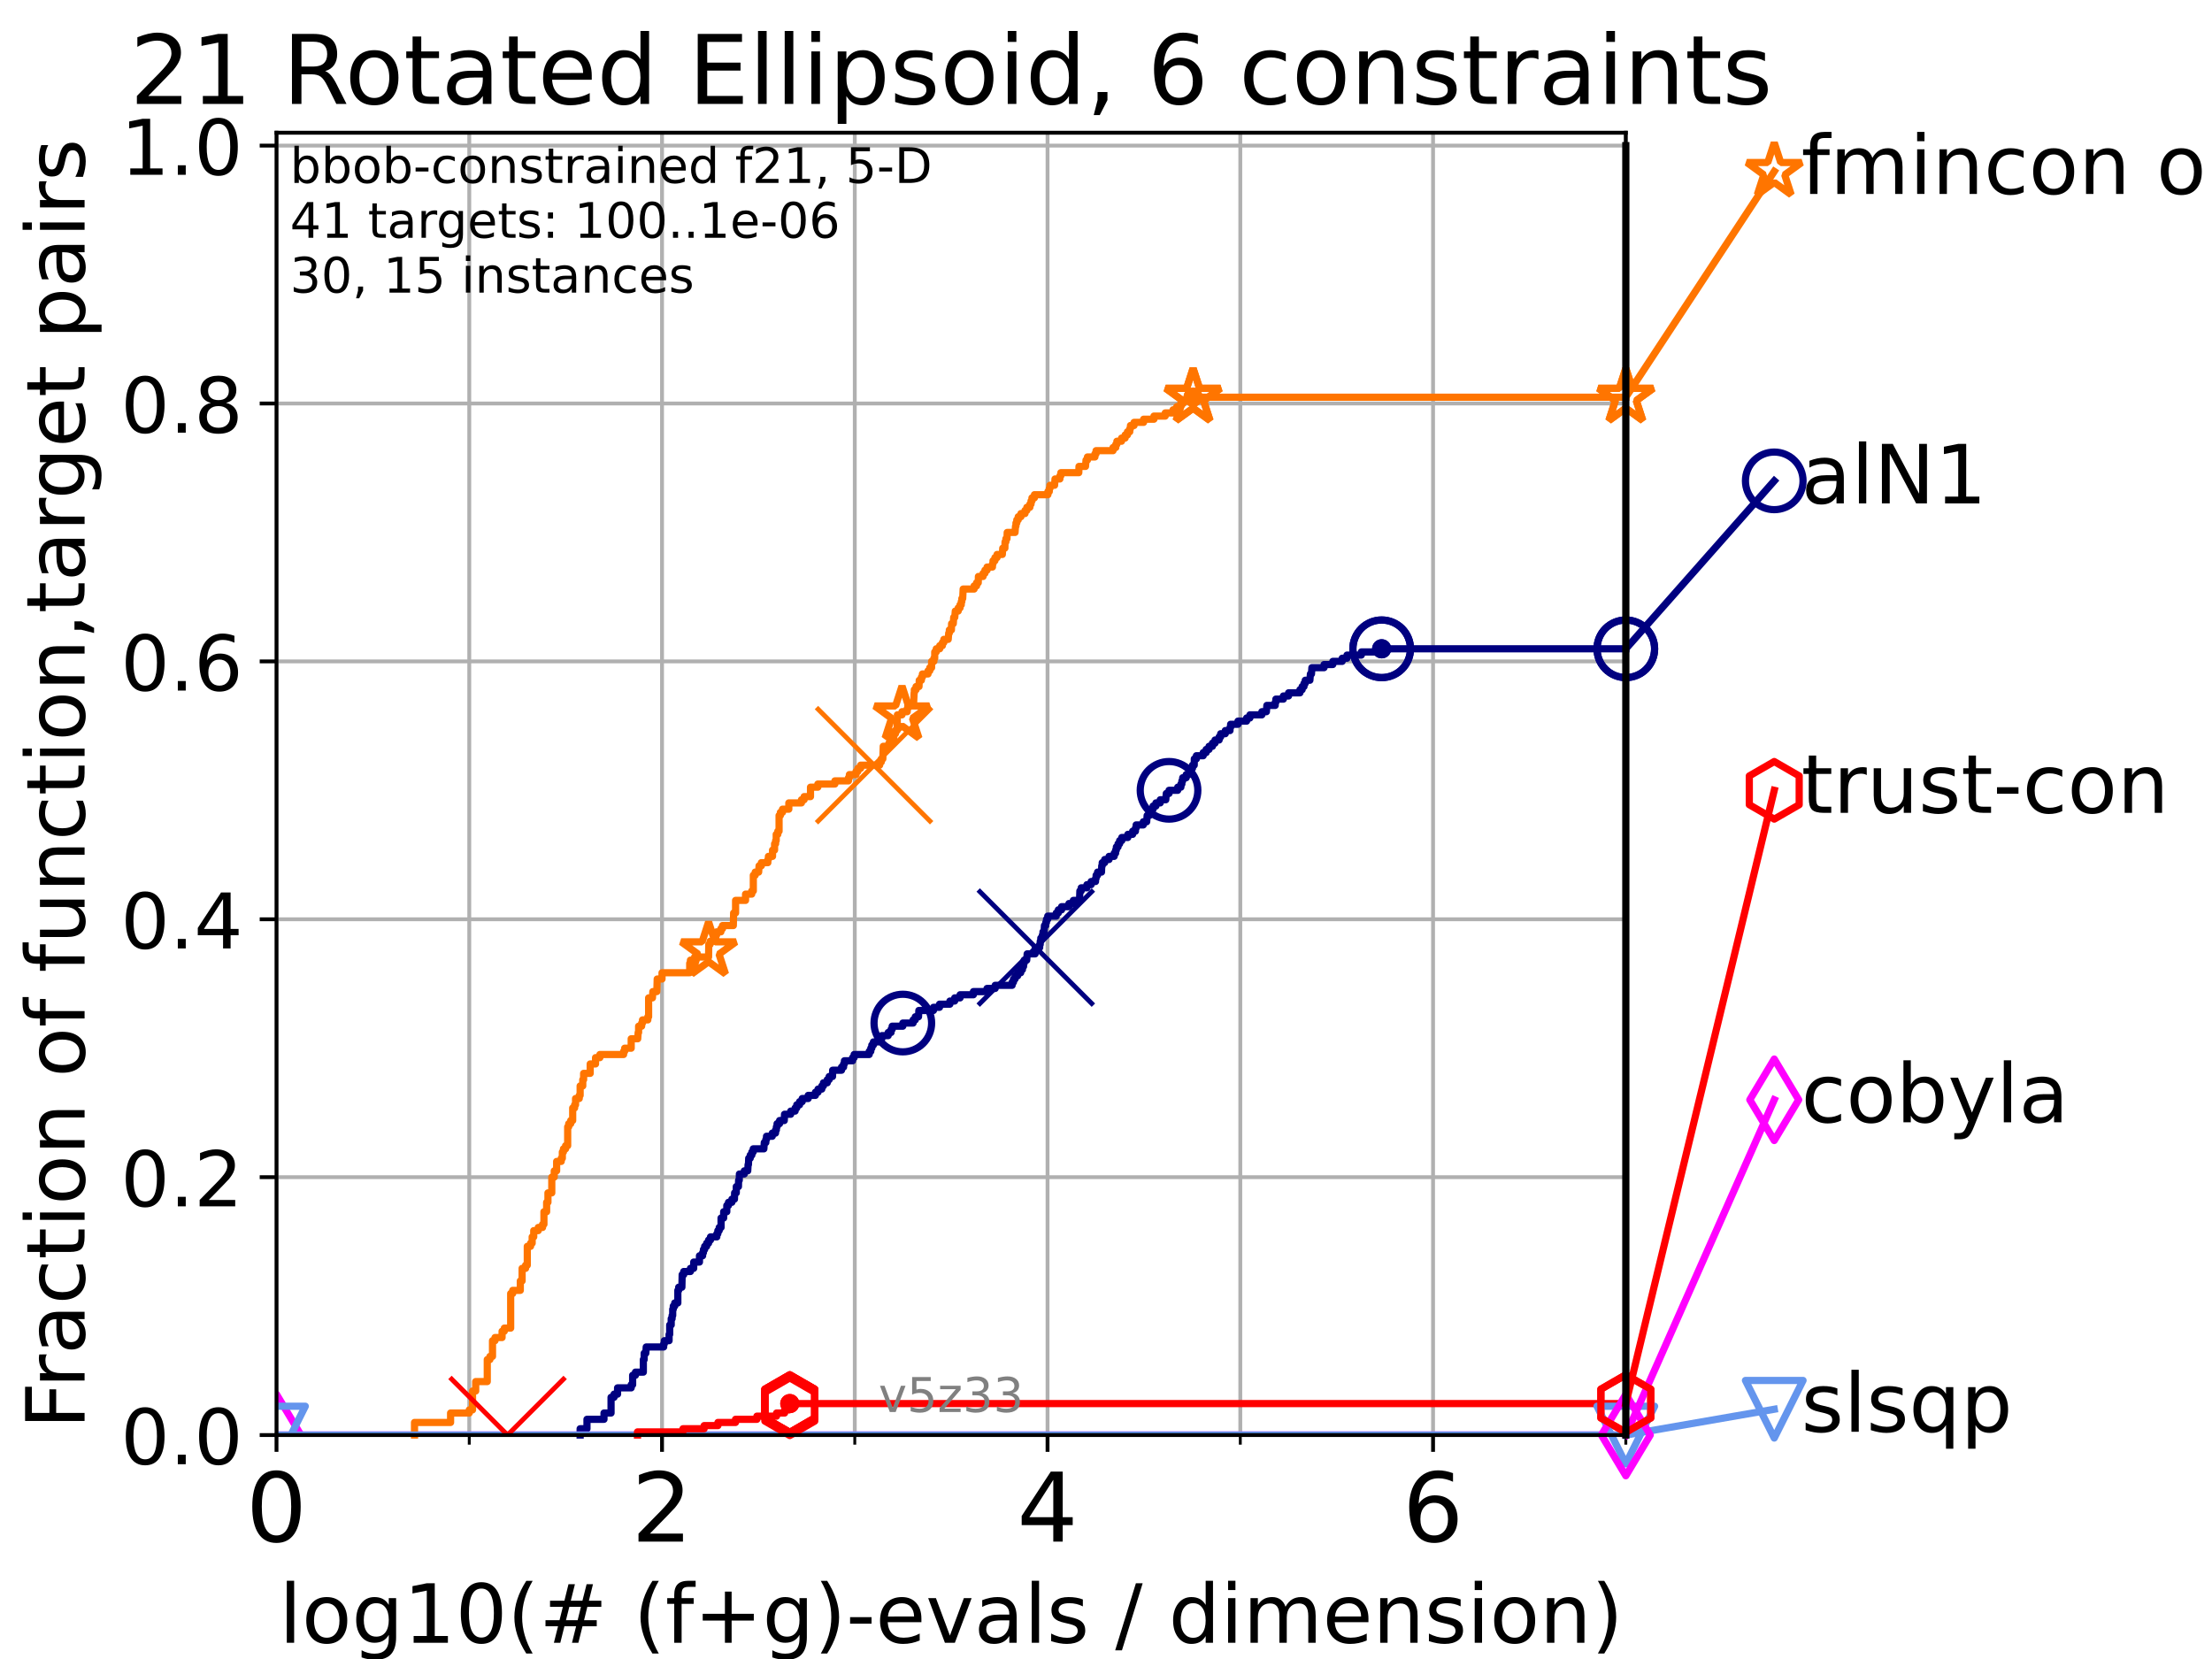 <?xml version="1.0" encoding="utf-8" standalone="no"?>
<!DOCTYPE svg PUBLIC "-//W3C//DTD SVG 1.1//EN"
  "http://www.w3.org/Graphics/SVG/1.1/DTD/svg11.dtd">
<!-- Created with matplotlib (https://matplotlib.org/) -->
<svg height="345.6pt" version="1.1" viewBox="0 0 460.8 345.6" width="460.8pt" xmlns="http://www.w3.org/2000/svg" xmlns:xlink="http://www.w3.org/1999/xlink">
 <defs>
  <style type="text/css">*{stroke-linecap:butt;stroke-linejoin:round;}</style>
 </defs>
 <g id="figure_1">
  <g id="patch_1">
   <path d="M 0 345.6 
L 460.8 345.6 
L 460.8 0 
L 0 0 
z
" style="fill:#ffffff;"/>
  </g>
  <g id="axes_1">
   <g id="patch_2">
    <path d="M 57.6 298.944 
L 338.688 298.944 
L 338.688 27.648 
L 57.6 27.648 
z
" style="fill:#ffffff;"/>
   </g>
   <g id="matplotlib.axis_1">
    <g id="xtick_1">
     <g id="line2d_1">
      <path clip-path="url(#pc7e331877a)" d="M 57.6 298.944 
L 57.6 27.648 
" style="fill:none;stroke:#b0b0b0;stroke-linecap:square;stroke-width:0.8;"/>
     </g>
     <g id="line2d_2">
      <defs>
       <path d="M 0 0 
L 0 3.5 
" id="m5077c11e2c" style="stroke:#000000;stroke-width:0.8;"/>
      </defs>
      <g>
       <use style="stroke:#000000;stroke-width:0.8;" x="57.6" xlink:href="#m5077c11e2c" y="298.944"/>
      </g>
     </g>
     <g id="text_1">
      <!-- 0 -->
      <g transform="translate(51.237 321.141)scale(0.2 -0.2)">
       <defs>
        <path d="M 31.781 66.406 
Q 24.172 66.406 20.328 58.906 
Q 16.5 51.422 16.5 36.375 
Q 16.5 21.391 20.328 13.891 
Q 24.172 6.391 31.781 6.391 
Q 39.453 6.391 43.281 13.891 
Q 47.125 21.391 47.125 36.375 
Q 47.125 51.422 43.281 58.906 
Q 39.453 66.406 31.781 66.406 
z
M 31.781 74.219 
Q 44.047 74.219 50.516 64.516 
Q 56.984 54.828 56.984 36.375 
Q 56.984 17.969 50.516 8.266 
Q 44.047 -1.422 31.781 -1.422 
Q 19.531 -1.422 13.062 8.266 
Q 6.594 17.969 6.594 36.375 
Q 6.594 54.828 13.062 64.516 
Q 19.531 74.219 31.781 74.219 
z
" id="DejaVuSans-48"/>
       </defs>
       <use xlink:href="#DejaVuSans-48"/>
      </g>
     </g>
    </g>
    <g id="xtick_2">
     <g id="line2d_3">
      <path clip-path="url(#pc7e331877a)" d="M 137.911 298.944 
L 137.911 27.648 
" style="fill:none;stroke:#b0b0b0;stroke-linecap:square;stroke-width:0.8;"/>
     </g>
     <g id="line2d_4">
      <g>
       <use style="stroke:#000000;stroke-width:0.8;" x="137.911" xlink:href="#m5077c11e2c" y="298.944"/>
      </g>
     </g>
     <g id="text_2">
      <!-- 2 -->
      <g transform="translate(131.548 321.141)scale(0.2 -0.2)">
       <defs>
        <path d="M 19.188 8.297 
L 53.609 8.297 
L 53.609 0 
L 7.328 0 
L 7.328 8.297 
Q 12.938 14.109 22.625 23.891 
Q 32.328 33.688 34.812 36.531 
Q 39.547 41.844 41.422 45.531 
Q 43.312 49.219 43.312 52.781 
Q 43.312 58.594 39.234 62.25 
Q 35.156 65.922 28.609 65.922 
Q 23.969 65.922 18.812 64.312 
Q 13.672 62.703 7.812 59.422 
L 7.812 69.391 
Q 13.766 71.781 18.938 73 
Q 24.125 74.219 28.422 74.219 
Q 39.75 74.219 46.484 68.547 
Q 53.219 62.891 53.219 53.422 
Q 53.219 48.922 51.531 44.891 
Q 49.859 40.875 45.406 35.406 
Q 44.188 33.984 37.641 27.219 
Q 31.109 20.453 19.188 8.297 
z
" id="DejaVuSans-50"/>
       </defs>
       <use xlink:href="#DejaVuSans-50"/>
      </g>
     </g>
    </g>
    <g id="xtick_3">
     <g id="line2d_5">
      <path clip-path="url(#pc7e331877a)" d="M 218.222 298.944 
L 218.222 27.648 
" style="fill:none;stroke:#b0b0b0;stroke-linecap:square;stroke-width:0.8;"/>
     </g>
     <g id="line2d_6">
      <g>
       <use style="stroke:#000000;stroke-width:0.8;" x="218.222" xlink:href="#m5077c11e2c" y="298.944"/>
      </g>
     </g>
     <g id="text_3">
      <!-- 4 -->
      <g transform="translate(211.859 321.141)scale(0.2 -0.2)">
       <defs>
        <path d="M 37.797 64.312 
L 12.891 25.391 
L 37.797 25.391 
z
M 35.203 72.906 
L 47.609 72.906 
L 47.609 25.391 
L 58.016 25.391 
L 58.016 17.188 
L 47.609 17.188 
L 47.609 0 
L 37.797 0 
L 37.797 17.188 
L 4.891 17.188 
L 4.891 26.703 
z
" id="DejaVuSans-52"/>
       </defs>
       <use xlink:href="#DejaVuSans-52"/>
      </g>
     </g>
    </g>
    <g id="xtick_4">
     <g id="line2d_7">
      <path clip-path="url(#pc7e331877a)" d="M 298.533 298.944 
L 298.533 27.648 
" style="fill:none;stroke:#b0b0b0;stroke-linecap:square;stroke-width:0.8;"/>
     </g>
     <g id="line2d_8">
      <g>
       <use style="stroke:#000000;stroke-width:0.8;" x="298.533" xlink:href="#m5077c11e2c" y="298.944"/>
      </g>
     </g>
     <g id="text_4">
      <!-- 6 -->
      <g transform="translate(292.17 321.141)scale(0.2 -0.2)">
       <defs>
        <path d="M 33.016 40.375 
Q 26.375 40.375 22.484 35.828 
Q 18.609 31.297 18.609 23.391 
Q 18.609 15.531 22.484 10.953 
Q 26.375 6.391 33.016 6.391 
Q 39.656 6.391 43.531 10.953 
Q 47.406 15.531 47.406 23.391 
Q 47.406 31.297 43.531 35.828 
Q 39.656 40.375 33.016 40.375 
z
M 52.594 71.297 
L 52.594 62.312 
Q 48.875 64.062 45.094 64.984 
Q 41.312 65.922 37.594 65.922 
Q 27.828 65.922 22.672 59.328 
Q 17.531 52.734 16.797 39.406 
Q 19.672 43.656 24.016 45.922 
Q 28.375 48.188 33.594 48.188 
Q 44.578 48.188 50.953 41.516 
Q 57.328 34.859 57.328 23.391 
Q 57.328 12.156 50.688 5.359 
Q 44.047 -1.422 33.016 -1.422 
Q 20.359 -1.422 13.672 8.266 
Q 6.984 17.969 6.984 36.375 
Q 6.984 53.656 15.188 63.938 
Q 23.391 74.219 37.203 74.219 
Q 40.922 74.219 44.703 73.484 
Q 48.484 72.75 52.594 71.297 
z
" id="DejaVuSans-54"/>
       </defs>
       <use xlink:href="#DejaVuSans-54"/>
      </g>
     </g>
    </g>
    <g id="xtick_5">
     <g id="line2d_9">
      <path clip-path="url(#pc7e331877a)" d="M 97.755 298.944 
L 97.755 27.648 
" style="fill:none;stroke:#b0b0b0;stroke-linecap:square;stroke-width:0.8;"/>
     </g>
     <g id="line2d_10">
      <defs>
       <path d="M 0 0 
L 0 2 
" id="mf6b7eb2066" style="stroke:#000000;stroke-width:0.6;"/>
      </defs>
      <g>
       <use style="stroke:#000000;stroke-width:0.6;" x="97.755" xlink:href="#mf6b7eb2066" y="298.944"/>
      </g>
     </g>
    </g>
    <g id="xtick_6">
     <g id="line2d_11">
      <path clip-path="url(#pc7e331877a)" d="M 178.066 298.944 
L 178.066 27.648 
" style="fill:none;stroke:#b0b0b0;stroke-linecap:square;stroke-width:0.8;"/>
     </g>
     <g id="line2d_12">
      <g>
       <use style="stroke:#000000;stroke-width:0.6;" x="178.066" xlink:href="#mf6b7eb2066" y="298.944"/>
      </g>
     </g>
    </g>
    <g id="xtick_7">
     <g id="line2d_13">
      <path clip-path="url(#pc7e331877a)" d="M 258.377 298.944 
L 258.377 27.648 
" style="fill:none;stroke:#b0b0b0;stroke-linecap:square;stroke-width:0.8;"/>
     </g>
     <g id="line2d_14">
      <g>
       <use style="stroke:#000000;stroke-width:0.6;" x="258.377" xlink:href="#mf6b7eb2066" y="298.944"/>
      </g>
     </g>
    </g>
    <g id="xtick_8">
     <g id="line2d_15">
      <path clip-path="url(#pc7e331877a)" d="M 338.688 298.944 
L 338.688 27.648 
" style="fill:none;stroke:#b0b0b0;stroke-linecap:square;stroke-width:0.8;"/>
     </g>
     <g id="line2d_16">
      <g>
       <use style="stroke:#000000;stroke-width:0.6;" x="338.688" xlink:href="#mf6b7eb2066" y="298.944"/>
      </g>
     </g>
    </g>
    <g id="text_5">
     <!-- log10(# (f+g)-evals / dimension) -->
     <g transform="translate(58.145 342.218)scale(0.17 -0.17)">
      <defs>
       <path d="M 9.422 75.984 
L 18.406 75.984 
L 18.406 0 
L 9.422 0 
z
" id="DejaVuSans-108"/>
       <path d="M 30.609 48.391 
Q 23.391 48.391 19.188 42.75 
Q 14.984 37.109 14.984 27.297 
Q 14.984 17.484 19.156 11.844 
Q 23.344 6.203 30.609 6.203 
Q 37.797 6.203 41.984 11.859 
Q 46.188 17.531 46.188 27.297 
Q 46.188 37.016 41.984 42.703 
Q 37.797 48.391 30.609 48.391 
z
M 30.609 56 
Q 42.328 56 49.016 48.375 
Q 55.719 40.766 55.719 27.297 
Q 55.719 13.875 49.016 6.219 
Q 42.328 -1.422 30.609 -1.422 
Q 18.844 -1.422 12.172 6.219 
Q 5.516 13.875 5.516 27.297 
Q 5.516 40.766 12.172 48.375 
Q 18.844 56 30.609 56 
z
" id="DejaVuSans-111"/>
       <path d="M 45.406 27.984 
Q 45.406 37.75 41.375 43.109 
Q 37.359 48.484 30.078 48.484 
Q 22.859 48.484 18.828 43.109 
Q 14.797 37.75 14.797 27.984 
Q 14.797 18.266 18.828 12.891 
Q 22.859 7.516 30.078 7.516 
Q 37.359 7.516 41.375 12.891 
Q 45.406 18.266 45.406 27.984 
z
M 54.391 6.781 
Q 54.391 -7.172 48.188 -13.984 
Q 42 -20.797 29.203 -20.797 
Q 24.469 -20.797 20.266 -20.094 
Q 16.062 -19.391 12.109 -17.922 
L 12.109 -9.188 
Q 16.062 -11.328 19.922 -12.344 
Q 23.781 -13.375 27.781 -13.375 
Q 36.625 -13.375 41.016 -8.766 
Q 45.406 -4.156 45.406 5.172 
L 45.406 9.625 
Q 42.625 4.781 38.281 2.391 
Q 33.938 0 27.875 0 
Q 17.828 0 11.672 7.656 
Q 5.516 15.328 5.516 27.984 
Q 5.516 40.672 11.672 48.328 
Q 17.828 56 27.875 56 
Q 33.938 56 38.281 53.609 
Q 42.625 51.219 45.406 46.391 
L 45.406 54.688 
L 54.391 54.688 
z
" id="DejaVuSans-103"/>
       <path d="M 12.406 8.297 
L 28.516 8.297 
L 28.516 63.922 
L 10.984 60.406 
L 10.984 69.391 
L 28.422 72.906 
L 38.281 72.906 
L 38.281 8.297 
L 54.391 8.297 
L 54.391 0 
L 12.406 0 
z
" id="DejaVuSans-49"/>
       <path d="M 31 75.875 
Q 24.469 64.656 21.281 53.656 
Q 18.109 42.672 18.109 31.391 
Q 18.109 20.125 21.312 9.062 
Q 24.516 -2 31 -13.188 
L 23.188 -13.188 
Q 15.875 -1.703 12.234 9.375 
Q 8.594 20.453 8.594 31.391 
Q 8.594 42.281 12.203 53.312 
Q 15.828 64.359 23.188 75.875 
z
" id="DejaVuSans-40"/>
       <path d="M 51.125 44 
L 36.922 44 
L 32.812 27.688 
L 47.125 27.688 
z
M 43.797 71.781 
L 38.719 51.516 
L 52.984 51.516 
L 58.109 71.781 
L 65.922 71.781 
L 60.891 51.516 
L 76.125 51.516 
L 76.125 44 
L 58.984 44 
L 54.984 27.688 
L 70.516 27.688 
L 70.516 20.219 
L 53.078 20.219 
L 48 0 
L 40.188 0 
L 45.219 20.219 
L 30.906 20.219 
L 25.875 0 
L 18.016 0 
L 23.094 20.219 
L 7.719 20.219 
L 7.719 27.688 
L 24.906 27.688 
L 29 44 
L 13.281 44 
L 13.281 51.516 
L 30.906 51.516 
L 35.891 71.781 
z
" id="DejaVuSans-35"/>
       <path id="DejaVuSans-32"/>
       <path d="M 37.109 75.984 
L 37.109 68.5 
L 28.516 68.5 
Q 23.688 68.5 21.797 66.547 
Q 19.922 64.594 19.922 59.516 
L 19.922 54.688 
L 34.719 54.688 
L 34.719 47.703 
L 19.922 47.703 
L 19.922 0 
L 10.891 0 
L 10.891 47.703 
L 2.297 47.703 
L 2.297 54.688 
L 10.891 54.688 
L 10.891 58.5 
Q 10.891 67.625 15.141 71.797 
Q 19.391 75.984 28.609 75.984 
z
" id="DejaVuSans-102"/>
       <path d="M 46 62.703 
L 46 35.5 
L 73.188 35.5 
L 73.188 27.203 
L 46 27.203 
L 46 0 
L 37.797 0 
L 37.797 27.203 
L 10.594 27.203 
L 10.594 35.5 
L 37.797 35.5 
L 37.797 62.703 
z
" id="DejaVuSans-43"/>
       <path d="M 8.016 75.875 
L 15.828 75.875 
Q 23.141 64.359 26.781 53.312 
Q 30.422 42.281 30.422 31.391 
Q 30.422 20.453 26.781 9.375 
Q 23.141 -1.703 15.828 -13.188 
L 8.016 -13.188 
Q 14.5 -2 17.703 9.062 
Q 20.906 20.125 20.906 31.391 
Q 20.906 42.672 17.703 53.656 
Q 14.5 64.656 8.016 75.875 
z
" id="DejaVuSans-41"/>
       <path d="M 4.891 31.391 
L 31.203 31.391 
L 31.203 23.391 
L 4.891 23.391 
z
" id="DejaVuSans-45"/>
       <path d="M 56.203 29.594 
L 56.203 25.203 
L 14.891 25.203 
Q 15.484 15.922 20.484 11.062 
Q 25.484 6.203 34.422 6.203 
Q 39.594 6.203 44.453 7.469 
Q 49.312 8.734 54.109 11.281 
L 54.109 2.781 
Q 49.266 0.734 44.188 -0.344 
Q 39.109 -1.422 33.891 -1.422 
Q 20.797 -1.422 13.156 6.188 
Q 5.516 13.812 5.516 26.812 
Q 5.516 40.234 12.766 48.109 
Q 20.016 56 32.328 56 
Q 43.359 56 49.781 48.891 
Q 56.203 41.797 56.203 29.594 
z
M 47.219 32.234 
Q 47.125 39.594 43.094 43.984 
Q 39.062 48.391 32.422 48.391 
Q 24.906 48.391 20.391 44.141 
Q 15.875 39.891 15.188 32.172 
z
" id="DejaVuSans-101"/>
       <path d="M 2.984 54.688 
L 12.5 54.688 
L 29.594 8.797 
L 46.688 54.688 
L 56.203 54.688 
L 35.688 0 
L 23.484 0 
z
" id="DejaVuSans-118"/>
       <path d="M 34.281 27.484 
Q 23.391 27.484 19.188 25 
Q 14.984 22.516 14.984 16.5 
Q 14.984 11.719 18.141 8.906 
Q 21.297 6.109 26.703 6.109 
Q 34.188 6.109 38.703 11.406 
Q 43.219 16.703 43.219 25.484 
L 43.219 27.484 
z
M 52.203 31.203 
L 52.203 0 
L 43.219 0 
L 43.219 8.297 
Q 40.141 3.328 35.547 0.953 
Q 30.953 -1.422 24.312 -1.422 
Q 15.922 -1.422 10.953 3.297 
Q 6 8.016 6 15.922 
Q 6 25.141 12.172 29.828 
Q 18.359 34.516 30.609 34.516 
L 43.219 34.516 
L 43.219 35.406 
Q 43.219 41.609 39.141 45 
Q 35.062 48.391 27.688 48.391 
Q 23 48.391 18.547 47.266 
Q 14.109 46.141 10.016 43.891 
L 10.016 52.203 
Q 14.938 54.109 19.578 55.047 
Q 24.219 56 28.609 56 
Q 40.484 56 46.344 49.844 
Q 52.203 43.703 52.203 31.203 
z
" id="DejaVuSans-97"/>
       <path d="M 44.281 53.078 
L 44.281 44.578 
Q 40.484 46.531 36.375 47.5 
Q 32.281 48.484 27.875 48.484 
Q 21.188 48.484 17.844 46.438 
Q 14.5 44.391 14.5 40.281 
Q 14.5 37.156 16.891 35.375 
Q 19.281 33.594 26.516 31.984 
L 29.594 31.297 
Q 39.156 29.25 43.188 25.516 
Q 47.219 21.781 47.219 15.094 
Q 47.219 7.469 41.188 3.016 
Q 35.156 -1.422 24.609 -1.422 
Q 20.219 -1.422 15.453 -0.562 
Q 10.688 0.297 5.422 2 
L 5.422 11.281 
Q 10.406 8.688 15.234 7.391 
Q 20.062 6.109 24.812 6.109 
Q 31.156 6.109 34.562 8.281 
Q 37.984 10.453 37.984 14.406 
Q 37.984 18.062 35.516 20.016 
Q 33.062 21.969 24.703 23.781 
L 21.578 24.516 
Q 13.234 26.266 9.516 29.906 
Q 5.812 33.547 5.812 39.891 
Q 5.812 47.609 11.281 51.797 
Q 16.75 56 26.812 56 
Q 31.781 56 36.172 55.266 
Q 40.578 54.547 44.281 53.078 
z
" id="DejaVuSans-115"/>
       <path d="M 25.391 72.906 
L 33.688 72.906 
L 8.297 -9.281 
L 0 -9.281 
z
" id="DejaVuSans-47"/>
       <path d="M 45.406 46.391 
L 45.406 75.984 
L 54.391 75.984 
L 54.391 0 
L 45.406 0 
L 45.406 8.203 
Q 42.578 3.328 38.25 0.953 
Q 33.938 -1.422 27.875 -1.422 
Q 17.969 -1.422 11.734 6.484 
Q 5.516 14.406 5.516 27.297 
Q 5.516 40.188 11.734 48.094 
Q 17.969 56 27.875 56 
Q 33.938 56 38.25 53.625 
Q 42.578 51.266 45.406 46.391 
z
M 14.797 27.297 
Q 14.797 17.391 18.875 11.75 
Q 22.953 6.109 30.078 6.109 
Q 37.203 6.109 41.297 11.75 
Q 45.406 17.391 45.406 27.297 
Q 45.406 37.203 41.297 42.844 
Q 37.203 48.484 30.078 48.484 
Q 22.953 48.484 18.875 42.844 
Q 14.797 37.203 14.797 27.297 
z
" id="DejaVuSans-100"/>
       <path d="M 9.422 54.688 
L 18.406 54.688 
L 18.406 0 
L 9.422 0 
z
M 9.422 75.984 
L 18.406 75.984 
L 18.406 64.594 
L 9.422 64.594 
z
" id="DejaVuSans-105"/>
       <path d="M 52 44.188 
Q 55.375 50.25 60.062 53.125 
Q 64.75 56 71.094 56 
Q 79.641 56 84.281 50.016 
Q 88.922 44.047 88.922 33.016 
L 88.922 0 
L 79.891 0 
L 79.891 32.719 
Q 79.891 40.578 77.094 44.375 
Q 74.312 48.188 68.609 48.188 
Q 61.625 48.188 57.562 43.547 
Q 53.516 38.922 53.516 30.906 
L 53.516 0 
L 44.484 0 
L 44.484 32.719 
Q 44.484 40.625 41.703 44.406 
Q 38.922 48.188 33.109 48.188 
Q 26.219 48.188 22.156 43.531 
Q 18.109 38.875 18.109 30.906 
L 18.109 0 
L 9.078 0 
L 9.078 54.688 
L 18.109 54.688 
L 18.109 46.188 
Q 21.188 51.219 25.484 53.609 
Q 29.781 56 35.688 56 
Q 41.656 56 45.828 52.969 
Q 50 49.953 52 44.188 
z
" id="DejaVuSans-109"/>
       <path d="M 54.891 33.016 
L 54.891 0 
L 45.906 0 
L 45.906 32.719 
Q 45.906 40.484 42.875 44.328 
Q 39.844 48.188 33.797 48.188 
Q 26.516 48.188 22.312 43.547 
Q 18.109 38.922 18.109 30.906 
L 18.109 0 
L 9.078 0 
L 9.078 54.688 
L 18.109 54.688 
L 18.109 46.188 
Q 21.344 51.125 25.703 53.562 
Q 30.078 56 35.797 56 
Q 45.219 56 50.047 50.172 
Q 54.891 44.344 54.891 33.016 
z
" id="DejaVuSans-110"/>
      </defs>
      <use xlink:href="#DejaVuSans-108"/>
      <use x="27.783" xlink:href="#DejaVuSans-111"/>
      <use x="88.965" xlink:href="#DejaVuSans-103"/>
      <use x="152.441" xlink:href="#DejaVuSans-49"/>
      <use x="216.064" xlink:href="#DejaVuSans-48"/>
      <use x="279.688" xlink:href="#DejaVuSans-40"/>
      <use x="318.701" xlink:href="#DejaVuSans-35"/>
      <use x="402.49" xlink:href="#DejaVuSans-32"/>
      <use x="434.277" xlink:href="#DejaVuSans-40"/>
      <use x="473.291" xlink:href="#DejaVuSans-102"/>
      <use x="508.496" xlink:href="#DejaVuSans-43"/>
      <use x="592.285" xlink:href="#DejaVuSans-103"/>
      <use x="655.762" xlink:href="#DejaVuSans-41"/>
      <use x="694.775" xlink:href="#DejaVuSans-45"/>
      <use x="730.859" xlink:href="#DejaVuSans-101"/>
      <use x="792.383" xlink:href="#DejaVuSans-118"/>
      <use x="851.562" xlink:href="#DejaVuSans-97"/>
      <use x="912.842" xlink:href="#DejaVuSans-108"/>
      <use x="940.625" xlink:href="#DejaVuSans-115"/>
      <use x="992.725" xlink:href="#DejaVuSans-32"/>
      <use x="1024.512" xlink:href="#DejaVuSans-47"/>
      <use x="1058.203" xlink:href="#DejaVuSans-32"/>
      <use x="1089.99" xlink:href="#DejaVuSans-100"/>
      <use x="1153.467" xlink:href="#DejaVuSans-105"/>
      <use x="1181.25" xlink:href="#DejaVuSans-109"/>
      <use x="1278.662" xlink:href="#DejaVuSans-101"/>
      <use x="1340.186" xlink:href="#DejaVuSans-110"/>
      <use x="1403.564" xlink:href="#DejaVuSans-115"/>
      <use x="1455.664" xlink:href="#DejaVuSans-105"/>
      <use x="1483.447" xlink:href="#DejaVuSans-111"/>
      <use x="1544.629" xlink:href="#DejaVuSans-110"/>
      <use x="1608.008" xlink:href="#DejaVuSans-41"/>
     </g>
    </g>
   </g>
   <g id="matplotlib.axis_2">
    <g id="ytick_1">
     <g id="line2d_17">
      <path clip-path="url(#pc7e331877a)" d="M 57.6 298.944 
L 338.688 298.944 
" style="fill:none;stroke:#b0b0b0;stroke-linecap:square;stroke-width:0.8;"/>
     </g>
     <g id="line2d_18">
      <defs>
       <path d="M 0 0 
L -3.5 0 
" id="mf81041fa12" style="stroke:#000000;stroke-width:0.8;"/>
      </defs>
      <g>
       <use style="stroke:#000000;stroke-width:0.8;" x="57.6" xlink:href="#mf81041fa12" y="298.944"/>
      </g>
     </g>
     <g id="text_6">
      <!-- 0.0 -->
      <g transform="translate(25.155 305.023)scale(0.16 -0.16)">
       <defs>
        <path d="M 10.688 12.406 
L 21 12.406 
L 21 0 
L 10.688 0 
z
" id="DejaVuSans-46"/>
       </defs>
       <use xlink:href="#DejaVuSans-48"/>
       <use x="63.623" xlink:href="#DejaVuSans-46"/>
       <use x="95.41" xlink:href="#DejaVuSans-48"/>
      </g>
     </g>
    </g>
    <g id="ytick_2">
     <g id="line2d_19">
      <path clip-path="url(#pc7e331877a)" d="M 57.6 245.222 
L 338.688 245.222 
" style="fill:none;stroke:#b0b0b0;stroke-linecap:square;stroke-width:0.8;"/>
     </g>
     <g id="line2d_20">
      <g>
       <use style="stroke:#000000;stroke-width:0.8;" x="57.6" xlink:href="#mf81041fa12" y="245.222"/>
      </g>
     </g>
     <g id="text_7">
      <!-- 0.2 -->
      <g transform="translate(25.155 251.301)scale(0.16 -0.16)">
       <use xlink:href="#DejaVuSans-48"/>
       <use x="63.623" xlink:href="#DejaVuSans-46"/>
       <use x="95.41" xlink:href="#DejaVuSans-50"/>
      </g>
     </g>
    </g>
    <g id="ytick_3">
     <g id="line2d_21">
      <path clip-path="url(#pc7e331877a)" d="M 57.6 191.5 
L 338.688 191.5 
" style="fill:none;stroke:#b0b0b0;stroke-linecap:square;stroke-width:0.8;"/>
     </g>
     <g id="line2d_22">
      <g>
       <use style="stroke:#000000;stroke-width:0.8;" x="57.6" xlink:href="#mf81041fa12" y="191.5"/>
      </g>
     </g>
     <g id="text_8">
      <!-- 0.4 -->
      <g transform="translate(25.155 197.579)scale(0.16 -0.16)">
       <use xlink:href="#DejaVuSans-48"/>
       <use x="63.623" xlink:href="#DejaVuSans-46"/>
       <use x="95.41" xlink:href="#DejaVuSans-52"/>
      </g>
     </g>
    </g>
    <g id="ytick_4">
     <g id="line2d_23">
      <path clip-path="url(#pc7e331877a)" d="M 57.6 137.778 
L 338.688 137.778 
" style="fill:none;stroke:#b0b0b0;stroke-linecap:square;stroke-width:0.8;"/>
     </g>
     <g id="line2d_24">
      <g>
       <use style="stroke:#000000;stroke-width:0.8;" x="57.6" xlink:href="#mf81041fa12" y="137.778"/>
      </g>
     </g>
     <g id="text_9">
      <!-- 0.6 -->
      <g transform="translate(25.155 143.857)scale(0.16 -0.16)">
       <use xlink:href="#DejaVuSans-48"/>
       <use x="63.623" xlink:href="#DejaVuSans-46"/>
       <use x="95.41" xlink:href="#DejaVuSans-54"/>
      </g>
     </g>
    </g>
    <g id="ytick_5">
     <g id="line2d_25">
      <path clip-path="url(#pc7e331877a)" d="M 57.6 84.056 
L 338.688 84.056 
" style="fill:none;stroke:#b0b0b0;stroke-linecap:square;stroke-width:0.8;"/>
     </g>
     <g id="line2d_26">
      <g>
       <use style="stroke:#000000;stroke-width:0.8;" x="57.6" xlink:href="#mf81041fa12" y="84.056"/>
      </g>
     </g>
     <g id="text_10">
      <!-- 0.8 -->
      <g transform="translate(25.155 90.135)scale(0.16 -0.16)">
       <defs>
        <path d="M 31.781 34.625 
Q 24.75 34.625 20.719 30.859 
Q 16.703 27.094 16.703 20.516 
Q 16.703 13.922 20.719 10.156 
Q 24.75 6.391 31.781 6.391 
Q 38.812 6.391 42.859 10.172 
Q 46.922 13.969 46.922 20.516 
Q 46.922 27.094 42.891 30.859 
Q 38.875 34.625 31.781 34.625 
z
M 21.922 38.812 
Q 15.578 40.375 12.031 44.719 
Q 8.5 49.078 8.5 55.328 
Q 8.5 64.062 14.719 69.141 
Q 20.953 74.219 31.781 74.219 
Q 42.672 74.219 48.875 69.141 
Q 55.078 64.062 55.078 55.328 
Q 55.078 49.078 51.531 44.719 
Q 48 40.375 41.703 38.812 
Q 48.828 37.156 52.797 32.312 
Q 56.781 27.484 56.781 20.516 
Q 56.781 9.906 50.312 4.234 
Q 43.844 -1.422 31.781 -1.422 
Q 19.734 -1.422 13.25 4.234 
Q 6.781 9.906 6.781 20.516 
Q 6.781 27.484 10.781 32.312 
Q 14.797 37.156 21.922 38.812 
z
M 18.312 54.391 
Q 18.312 48.734 21.844 45.562 
Q 25.391 42.391 31.781 42.391 
Q 38.141 42.391 41.719 45.562 
Q 45.312 48.734 45.312 54.391 
Q 45.312 60.062 41.719 63.234 
Q 38.141 66.406 31.781 66.406 
Q 25.391 66.406 21.844 63.234 
Q 18.312 60.062 18.312 54.391 
z
" id="DejaVuSans-56"/>
       </defs>
       <use xlink:href="#DejaVuSans-48"/>
       <use x="63.623" xlink:href="#DejaVuSans-46"/>
       <use x="95.41" xlink:href="#DejaVuSans-56"/>
      </g>
     </g>
    </g>
    <g id="ytick_6">
     <g id="line2d_27">
      <path clip-path="url(#pc7e331877a)" d="M 57.6 30.334 
L 338.688 30.334 
" style="fill:none;stroke:#b0b0b0;stroke-linecap:square;stroke-width:0.8;"/>
     </g>
     <g id="line2d_28">
      <g>
       <use style="stroke:#000000;stroke-width:0.8;" x="57.6" xlink:href="#mf81041fa12" y="30.334"/>
      </g>
     </g>
     <g id="text_11">
      <!-- 1.0 -->
      <g transform="translate(25.155 36.413)scale(0.16 -0.16)">
       <use xlink:href="#DejaVuSans-49"/>
       <use x="63.623" xlink:href="#DejaVuSans-46"/>
       <use x="95.41" xlink:href="#DejaVuSans-48"/>
      </g>
     </g>
    </g>
    <g id="text_12">
     <!-- Fraction of function,target pairs -->
     <g transform="translate(17.62 297.681)rotate(-90)scale(0.17 -0.17)">
      <defs>
       <path d="M 9.812 72.906 
L 51.703 72.906 
L 51.703 64.594 
L 19.672 64.594 
L 19.672 43.109 
L 48.578 43.109 
L 48.578 34.812 
L 19.672 34.812 
L 19.672 0 
L 9.812 0 
z
" id="DejaVuSans-70"/>
       <path d="M 41.109 46.297 
Q 39.594 47.172 37.812 47.578 
Q 36.031 48 33.891 48 
Q 26.266 48 22.188 43.047 
Q 18.109 38.094 18.109 28.812 
L 18.109 0 
L 9.078 0 
L 9.078 54.688 
L 18.109 54.688 
L 18.109 46.188 
Q 20.953 51.172 25.484 53.578 
Q 30.031 56 36.531 56 
Q 37.453 56 38.578 55.875 
Q 39.703 55.766 41.062 55.516 
z
" id="DejaVuSans-114"/>
       <path d="M 48.781 52.594 
L 48.781 44.188 
Q 44.969 46.297 41.141 47.344 
Q 37.312 48.391 33.406 48.391 
Q 24.656 48.391 19.812 42.844 
Q 14.984 37.312 14.984 27.297 
Q 14.984 17.281 19.812 11.734 
Q 24.656 6.203 33.406 6.203 
Q 37.312 6.203 41.141 7.25 
Q 44.969 8.297 48.781 10.406 
L 48.781 2.094 
Q 45.016 0.344 40.984 -0.531 
Q 36.969 -1.422 32.422 -1.422 
Q 20.062 -1.422 12.781 6.344 
Q 5.516 14.109 5.516 27.297 
Q 5.516 40.672 12.859 48.328 
Q 20.219 56 33.016 56 
Q 37.156 56 41.109 55.141 
Q 45.062 54.297 48.781 52.594 
z
" id="DejaVuSans-99"/>
       <path d="M 18.312 70.219 
L 18.312 54.688 
L 36.812 54.688 
L 36.812 47.703 
L 18.312 47.703 
L 18.312 18.016 
Q 18.312 11.328 20.141 9.422 
Q 21.969 7.516 27.594 7.516 
L 36.812 7.516 
L 36.812 0 
L 27.594 0 
Q 17.188 0 13.234 3.875 
Q 9.281 7.766 9.281 18.016 
L 9.281 47.703 
L 2.688 47.703 
L 2.688 54.688 
L 9.281 54.688 
L 9.281 70.219 
z
" id="DejaVuSans-116"/>
       <path d="M 8.5 21.578 
L 8.5 54.688 
L 17.484 54.688 
L 17.484 21.922 
Q 17.484 14.156 20.5 10.266 
Q 23.531 6.391 29.594 6.391 
Q 36.859 6.391 41.078 11.031 
Q 45.312 15.672 45.312 23.688 
L 45.312 54.688 
L 54.297 54.688 
L 54.297 0 
L 45.312 0 
L 45.312 8.406 
Q 42.047 3.422 37.719 1 
Q 33.406 -1.422 27.688 -1.422 
Q 18.266 -1.422 13.375 4.438 
Q 8.5 10.297 8.5 21.578 
z
M 31.109 56 
z
" id="DejaVuSans-117"/>
       <path d="M 11.719 12.406 
L 22.016 12.406 
L 22.016 4 
L 14.016 -11.625 
L 7.719 -11.625 
L 11.719 4 
z
" id="DejaVuSans-44"/>
       <path d="M 18.109 8.203 
L 18.109 -20.797 
L 9.078 -20.797 
L 9.078 54.688 
L 18.109 54.688 
L 18.109 46.391 
Q 20.953 51.266 25.266 53.625 
Q 29.594 56 35.594 56 
Q 45.562 56 51.781 48.094 
Q 58.016 40.188 58.016 27.297 
Q 58.016 14.406 51.781 6.484 
Q 45.562 -1.422 35.594 -1.422 
Q 29.594 -1.422 25.266 0.953 
Q 20.953 3.328 18.109 8.203 
z
M 48.688 27.297 
Q 48.688 37.203 44.609 42.844 
Q 40.531 48.484 33.406 48.484 
Q 26.266 48.484 22.188 42.844 
Q 18.109 37.203 18.109 27.297 
Q 18.109 17.391 22.188 11.75 
Q 26.266 6.109 33.406 6.109 
Q 40.531 6.109 44.609 11.75 
Q 48.688 17.391 48.688 27.297 
z
" id="DejaVuSans-112"/>
      </defs>
      <use xlink:href="#DejaVuSans-70"/>
      <use x="50.27" xlink:href="#DejaVuSans-114"/>
      <use x="91.383" xlink:href="#DejaVuSans-97"/>
      <use x="152.662" xlink:href="#DejaVuSans-99"/>
      <use x="207.643" xlink:href="#DejaVuSans-116"/>
      <use x="246.852" xlink:href="#DejaVuSans-105"/>
      <use x="274.635" xlink:href="#DejaVuSans-111"/>
      <use x="335.816" xlink:href="#DejaVuSans-110"/>
      <use x="399.195" xlink:href="#DejaVuSans-32"/>
      <use x="430.982" xlink:href="#DejaVuSans-111"/>
      <use x="492.164" xlink:href="#DejaVuSans-102"/>
      <use x="527.369" xlink:href="#DejaVuSans-32"/>
      <use x="559.156" xlink:href="#DejaVuSans-102"/>
      <use x="594.361" xlink:href="#DejaVuSans-117"/>
      <use x="657.74" xlink:href="#DejaVuSans-110"/>
      <use x="721.119" xlink:href="#DejaVuSans-99"/>
      <use x="776.1" xlink:href="#DejaVuSans-116"/>
      <use x="815.309" xlink:href="#DejaVuSans-105"/>
      <use x="843.092" xlink:href="#DejaVuSans-111"/>
      <use x="904.273" xlink:href="#DejaVuSans-110"/>
      <use x="967.652" xlink:href="#DejaVuSans-44"/>
      <use x="999.439" xlink:href="#DejaVuSans-116"/>
      <use x="1038.648" xlink:href="#DejaVuSans-97"/>
      <use x="1099.928" xlink:href="#DejaVuSans-114"/>
      <use x="1139.291" xlink:href="#DejaVuSans-103"/>
      <use x="1202.768" xlink:href="#DejaVuSans-101"/>
      <use x="1264.291" xlink:href="#DejaVuSans-116"/>
      <use x="1303.5" xlink:href="#DejaVuSans-32"/>
      <use x="1335.287" xlink:href="#DejaVuSans-112"/>
      <use x="1398.764" xlink:href="#DejaVuSans-97"/>
      <use x="1460.043" xlink:href="#DejaVuSans-105"/>
      <use x="1487.826" xlink:href="#DejaVuSans-114"/>
      <use x="1528.939" xlink:href="#DejaVuSans-115"/>
     </g>
    </g>
   </g>
   <g id="line2d_29">
    <defs>
     <path d="M 0 1.5 
C 0.398 1.5 0.779 1.342 1.061 1.061 
C 1.342 0.779 1.5 0.398 1.5 0 
C 1.5 -0.398 1.342 -0.779 1.061 -1.061 
C 0.779 -1.342 0.398 -1.5 0 -1.5 
C -0.398 -1.5 -0.779 -1.342 -1.061 -1.061 
C -1.342 -0.779 -1.5 -0.398 -1.5 0 
C -1.5 0.398 -1.342 0.779 -1.061 1.061 
C -0.779 1.342 -0.398 1.5 0 1.5 
z
" id="m401512873a" style="stroke:#000080;"/>
    </defs>
    <g>
     <use style="fill:#000080;stroke:#000080;" x="287.829" xlink:href="#m401512873a" y="135.157"/>
     <use style="fill:#000080;stroke:#000080;" x="287.829" xlink:href="#m401512873a" y="135.157"/>
    </g>
   </g>
   <g id="line2d_30">
    <path d="M 120.852 298.944 
L 120.852 297.634 
L 122.277 297.634 
L 122.277 295.668 
L 125.823 295.668 
L 125.823 294.358 
L 127.294 294.358 
L 127.294 291.082 
L 127.923 291.082 
L 127.923 290.427 
L 128.65 290.427 
L 128.65 289.117 
L 131.49 289.117 
L 131.49 288.462 
L 131.79 288.462 
L 131.79 286.496 
L 132.375 286.496 
L 132.375 285.841 
L 134.019 285.841 
L 134.019 283.22 
L 134.193 283.22 
L 134.193 281.91 
L 134.535 281.91 
L 134.619 280.6 
L 138.256 280.6 
L 138.256 279.945 
L 138.392 279.945 
L 138.392 279.29 
L 139.382 279.29 
L 139.382 277.979 
L 139.509 277.979 
L 139.509 276.014 
L 139.825 276.014 
L 139.825 274.704 
L 140.011 274.704 
L 140.011 274.048 
L 140.135 274.048 
L 140.135 272.738 
L 140.257 272.738 
L 140.257 272.083 
L 140.559 272.083 
L 140.559 271.428 
L 141.206 271.428 
L 141.206 268.807 
L 141.379 268.807 
L 141.379 268.152 
L 142.052 268.152 
L 142.107 265.532 
L 142.433 265.532 
L 142.433 264.876 
L 143.828 264.876 
L 143.828 264.221 
L 144.511 264.221 
L 144.511 262.911 
L 145.711 262.911 
L 145.711 261.601 
L 146.367 261.601 
L 146.367 260.946 
L 146.538 260.946 
L 146.538 260.29 
L 146.791 260.29 
L 146.791 259.635 
L 147.206 259.635 
L 147.206 258.98 
L 147.61 258.98 
L 147.61 258.325 
L 148.006 258.325 
L 148.006 257.67 
L 149.323 257.67 
L 149.323 257.015 
L 149.539 257.015 
L 149.539 256.36 
L 149.824 256.36 
L 149.824 255.704 
L 150.207 255.704 
L 150.207 253.739 
L 150.75 253.739 
L 150.75 252.429 
L 151.405 252.429 
L 151.405 251.118 
L 151.756 251.118 
L 151.756 250.463 
L 152.466 250.463 
L 152.466 249.808 
L 153.003 249.808 
L 153.032 248.498 
L 153.381 248.498 
L 153.381 247.187 
L 153.834 247.187 
L 153.862 245.877 
L 154.002 245.877 
L 154.029 244.567 
L 155.051 244.567 
L 155.051 243.912 
L 155.767 243.912 
L 155.842 242.601 
L 155.916 242.601 
L 155.966 241.291 
L 156.285 241.291 
L 156.285 240.636 
L 156.622 240.636 
L 156.622 239.981 
L 156.906 239.981 
L 156.906 239.326 
L 159.129 239.326 
L 159.212 238.015 
L 159.538 238.015 
L 159.538 237.36 
L 159.678 237.36 
L 159.678 236.705 
L 160.877 236.705 
L 160.877 236.05 
L 161.556 236.05 
L 161.556 235.395 
L 161.735 235.395 
L 161.735 234.74 
L 161.876 234.74 
L 161.876 234.085 
L 162.398 234.085 
L 162.398 233.429 
L 163.38 233.429 
L 163.429 232.119 
L 164.72 232.119 
L 164.72 231.464 
L 165.64 231.464 
L 165.64 230.809 
L 165.978 230.809 
L 165.978 230.154 
L 166.568 230.154 
L 166.568 229.499 
L 167.113 229.499 
L 167.113 228.843 
L 168.361 228.843 
L 168.361 228.188 
L 169.864 228.188 
L 169.864 227.533 
L 170.414 227.533 
L 170.414 226.878 
L 171.196 226.878 
L 171.196 226.223 
L 171.534 226.223 
L 171.534 225.568 
L 172.337 225.568 
L 172.337 224.912 
L 172.73 224.912 
L 172.73 224.257 
L 173.436 224.257 
L 173.454 222.947 
L 175.306 222.947 
L 175.306 222.292 
L 175.734 222.292 
L 175.734 221.637 
L 175.908 221.637 
L 175.908 220.982 
L 177.607 220.982 
L 177.607 220.326 
L 177.933 220.326 
L 177.933 219.671 
L 181.071 219.671 
L 181.071 219.016 
L 181.402 219.016 
L 181.402 218.361 
L 181.614 218.361 
L 181.614 217.706 
L 181.947 217.706 
L 181.947 217.051 
L 182.929 217.051 
L 182.929 216.396 
L 183.698 216.396 
L 183.698 215.74 
L 185.025 215.74 
L 185.025 215.085 
L 185.623 215.085 
L 185.623 214.43 
L 185.857 214.43 
L 185.857 213.775 
L 188.075 213.775 
L 188.075 213.12 
L 190.217 213.12 
L 190.217 212.465 
L 190.67 212.465 
L 190.67 211.81 
L 191.344 211.81 
L 191.412 210.499 
L 194.457 210.499 
L 194.457 209.844 
L 195.718 209.844 
L 195.718 209.189 
L 197.88 209.189 
L 197.88 208.534 
L 198.877 208.534 
L 198.877 207.879 
L 200.003 207.879 
L 200.003 207.224 
L 202.778 207.224 
L 202.778 206.568 
L 205.615 206.568 
L 205.615 205.913 
L 207.315 205.913 
L 207.315 205.258 
L 210.845 205.258 
L 210.845 204.603 
L 211.124 204.603 
L 211.124 203.948 
L 211.457 203.948 
L 211.457 203.293 
L 211.993 203.293 
L 211.993 202.638 
L 212.635 202.638 
L 212.635 201.982 
L 212.995 201.982 
L 212.995 201.327 
L 213.227 201.327 
L 213.227 200.672 
L 213.354 200.672 
L 213.354 200.017 
L 213.885 200.017 
L 213.975 198.707 
L 215.639 198.707 
L 215.659 197.396 
L 216.582 197.396 
L 216.582 196.741 
L 216.698 196.741 
L 216.698 196.086 
L 216.816 196.086 
L 216.816 195.431 
L 217.146 195.431 
L 217.146 194.776 
L 217.269 194.776 
L 217.269 194.121 
L 217.501 194.121 
L 217.575 192.81 
L 217.85 192.81 
L 217.85 192.155 
L 218.001 192.155 
L 218.001 191.5 
L 218.264 191.5 
L 218.264 190.845 
L 220.037 190.845 
L 220.037 190.19 
L 220.469 190.19 
L 220.469 189.535 
L 221.149 189.535 
L 221.149 188.879 
L 222.677 188.879 
L 222.677 188.224 
L 223.595 188.224 
L 223.595 187.569 
L 224.885 187.569 
L 224.957 185.604 
L 225.235 185.604 
L 225.235 184.949 
L 226.427 184.949 
L 226.427 184.293 
L 227.305 184.293 
L 227.305 183.638 
L 228.222 183.638 
L 228.222 182.983 
L 228.342 182.983 
L 228.342 182.328 
L 228.644 182.328 
L 228.644 181.673 
L 229.464 181.673 
L 229.511 180.363 
L 229.612 180.363 
L 229.612 179.707 
L 230.126 179.707 
L 230.126 179.052 
L 231.037 179.052 
L 231.037 178.397 
L 232.102 178.397 
L 232.102 177.742 
L 232.401 177.742 
L 232.401 177.087 
L 232.56 177.087 
L 232.56 176.432 
L 232.91 176.432 
L 232.91 175.777 
L 233.24 175.777 
L 233.24 175.121 
L 233.686 175.121 
L 233.686 174.466 
L 234.949 174.466 
L 234.949 173.811 
L 235.952 173.811 
L 235.952 173.156 
L 236.535 173.156 
L 236.535 172.501 
L 236.679 172.501 
L 236.679 171.846 
L 238.169 171.846 
L 238.169 171.191 
L 238.878 171.191 
L 238.97 169.88 
L 239.443 169.88 
L 239.443 169.225 
L 239.812 169.225 
L 239.812 168.57 
L 240.208 168.57 
L 240.208 167.915 
L 240.796 167.915 
L 240.796 167.26 
L 241.7 167.26 
L 241.7 166.604 
L 242.854 166.604 
L 242.956 165.294 
L 243.531 165.294 
L 243.531 164.639 
L 245.341 164.639 
L 245.341 163.984 
L 246.001 163.984 
L 246.001 163.329 
L 246.207 163.329 
L 246.207 162.674 
L 246.377 162.674 
L 246.377 162.018 
L 247.106 162.018 
L 247.106 161.363 
L 247.671 161.363 
L 247.671 160.708 
L 247.942 160.708 
L 247.942 160.053 
L 248.416 160.053 
L 248.416 159.398 
L 248.78 159.398 
L 248.796 158.088 
L 249.228 158.088 
L 249.228 157.432 
L 250.651 157.432 
L 250.651 156.777 
L 251.263 156.777 
L 251.263 156.122 
L 251.865 156.122 
L 251.865 155.467 
L 252.575 155.467 
L 252.575 154.812 
L 253.111 154.812 
L 253.111 154.157 
L 253.97 154.157 
L 253.97 153.502 
L 254.286 153.502 
L 254.286 152.846 
L 255.254 152.846 
L 255.254 152.191 
L 256.232 152.191 
L 256.232 151.536 
L 256.358 151.536 
L 256.358 150.881 
L 257.894 150.881 
L 257.894 150.226 
L 259.688 150.226 
L 259.688 149.571 
L 260.378 149.571 
L 260.378 148.916 
L 262.873 148.916 
L 262.873 148.26 
L 263.817 148.26 
L 263.907 146.95 
L 265.651 146.95 
L 265.651 146.295 
L 265.784 146.295 
L 265.784 145.64 
L 267.35 145.64 
L 267.35 144.985 
L 268.434 144.985 
L 268.434 144.33 
L 270.802 144.33 
L 270.802 143.674 
L 271.259 143.674 
L 271.259 143.019 
L 271.647 143.019 
L 271.647 142.364 
L 271.908 142.364 
L 271.908 141.709 
L 272.875 141.709 
L 272.98 140.399 
L 273.206 140.399 
L 273.289 139.088 
L 275.827 139.088 
L 275.827 138.433 
L 277.649 138.433 
L 277.649 137.778 
L 279.602 137.778 
L 279.602 137.123 
L 280.602 137.123 
L 280.602 136.468 
L 283.592 136.468 
L 283.592 135.813 
L 287.829 135.813 
L 287.829 135.157 
L 338.688 135.157 
L 338.688 135.157 
" style="fill:none;stroke:#000080;stroke-linecap:square;stroke-width:1.5;"/>
   </g>
   <g id="line2d_31">
    <defs>
     <path d="M 0 6 
C 1.591 6 3.117 5.368 4.243 4.243 
C 5.368 3.117 6 1.591 6 0 
C 6 -1.591 5.368 -3.117 4.243 -4.243 
C 3.117 -5.368 1.591 -6 0 -6 
C -1.591 -6 -3.117 -5.368 -4.243 -4.243 
C -5.368 -3.117 -6 -1.591 -6 0 
C -6 1.591 -5.368 3.117 -4.243 4.243 
C -3.117 5.368 -1.591 6 0 6 
z
" id="m3639c08406" style="stroke:#000080;stroke-width:1.5;"/>
    </defs>
    <g>
     <use style="fill-opacity:0;stroke:#000080;stroke-width:1.5;" x="188.075" xlink:href="#m3639c08406" y="213.12"/>
     <use style="fill-opacity:0;stroke:#000080;stroke-width:1.5;" x="243.531" xlink:href="#m3639c08406" y="164.639"/>
     <use style="fill-opacity:0;stroke:#000080;stroke-width:1.5;" x="287.829" xlink:href="#m3639c08406" y="135.157"/>
     <use style="fill-opacity:0;stroke:#000080;stroke-width:1.5;" x="287.829" xlink:href="#m3639c08406" y="135.157"/>
     <use style="fill-opacity:0;stroke:#000080;stroke-width:1.5;" x="338.688" xlink:href="#m3639c08406" y="135.157"/>
    </g>
   </g>
   <g id="line2d_32">
    <path style="fill:none;stroke:#000080;stroke-linecap:square;stroke-width:1.5;"/>
    <g/>
   </g>
   <g id="line2d_33">
    <path clip-path="url(#pc7e331877a)" d="M 215.775 197.396 
" style="fill:none;stroke:#000080;stroke-linecap:square;stroke-width:1.5;"/>
    <defs>
     <path d="M -12 12 
L 12 -12 
M -12 -12 
L 12 12 
" id="m570f222de2" style="stroke:#000080;"/>
    </defs>
    <g clip-path="url(#pc7e331877a)">
     <use style="fill:#000080;stroke:#000080;" x="215.775" xlink:href="#m570f222de2" y="197.396"/>
    </g>
   </g>
   <g id="line2d_34">
    <path clip-path="url(#pc7e331877a)" d="M 57.6 298.944 
L 57.6 298.944 
L 57.6 298.944 
L 57.6 298.944 
L 338.688 298.944 
" style="fill:none;stroke:#ff00ff;stroke-linecap:square;stroke-width:1.5;"/>
   </g>
   <g id="line2d_35">
    <defs>
     <path d="M -0 8.485 
L 5.091 0 
L 0 -8.485 
L -5.091 -0 
z
" id="m1156959531" style="stroke:#ff00ff;stroke-linejoin:miter;stroke-width:1.5;"/>
    </defs>
    <g clip-path="url(#pc7e331877a)">
     <use style="fill-opacity:0;stroke:#ff00ff;stroke-linejoin:miter;stroke-width:1.5;" x="57.6" xlink:href="#m1156959531" y="298.944"/>
    </g>
   </g>
   <g id="line2d_36">
    <path clip-path="url(#pc7e331877a)" style="fill:none;stroke:#ff00ff;stroke-linecap:square;stroke-width:1.5;"/>
    <g clip-path="url(#pc7e331877a)">
     <use style="fill-opacity:0;stroke:#ff00ff;stroke-linejoin:miter;stroke-width:1.5;" x="-1" xlink:href="#m1156959531" y="567.554"/>
     <use style="fill-opacity:0;stroke:#ff00ff;stroke-linejoin:miter;stroke-width:1.5;" x="338.688" xlink:href="#m1156959531" y="567.554"/>
    </g>
   </g>
   <g id="line2d_37">
    <defs>
     <path d="M 0 1.5 
C 0.398 1.5 0.779 1.342 1.061 1.061 
C 1.342 0.779 1.5 0.398 1.5 0 
C 1.5 -0.398 1.342 -0.779 1.061 -1.061 
C 0.779 -1.342 0.398 -1.5 0 -1.5 
C -0.398 -1.5 -0.779 -1.342 -1.061 -1.061 
C -1.342 -0.779 -1.5 -0.398 -1.5 0 
C -1.5 0.398 -1.342 0.779 -1.061 1.061 
C -0.779 1.342 -0.398 1.5 0 1.5 
z
" id="m5cd3cf220d" style="stroke:#ff7500;"/>
    </defs>
    <g>
     <use style="fill:#ff7500;stroke:#ff7500;" x="248.543" xlink:href="#m5cd3cf220d" y="82.746"/>
     <use style="fill:#ff7500;stroke:#ff7500;" x="248.543" xlink:href="#m5cd3cf220d" y="82.746"/>
    </g>
   </g>
   <g id="line2d_38">
    <path d="M 86.351 298.944 
L 86.351 296.323 
L 93.864 296.323 
L 93.864 294.358 
L 97.755 294.358 
L 97.755 293.703 
L 98.439 293.703 
L 98.439 289.772 
L 99.098 289.772 
L 99.098 287.807 
L 101.507 287.807 
L 101.507 283.22 
L 102.06 283.22 
L 102.06 282.565 
L 102.597 282.565 
L 102.597 279.29 
L 103.118 279.29 
L 103.118 278.634 
L 104.592 278.634 
L 104.592 277.324 
L 105.057 277.324 
L 105.057 276.669 
L 106.383 276.669 
L 106.383 269.462 
L 106.803 269.462 
L 106.803 268.807 
L 108.389 268.807 
L 108.389 266.842 
L 108.764 266.842 
L 108.764 264.221 
L 109.491 264.221 
L 109.491 263.566 
L 109.843 263.566 
L 109.843 259.635 
L 110.527 259.635 
L 110.527 258.98 
L 110.86 258.98 
L 110.86 257.67 
L 111.186 257.67 
L 111.186 256.36 
L 112.128 256.36 
L 112.128 255.704 
L 113.023 255.704 
L 113.023 255.049 
L 113.311 255.049 
L 113.311 252.429 
L 113.874 252.429 
L 113.874 250.463 
L 114.148 250.463 
L 114.148 248.498 
L 114.947 248.498 
L 114.947 245.222 
L 115.46 245.222 
L 115.46 243.912 
L 115.959 243.912 
L 115.959 241.946 
L 116.914 241.946 
L 116.914 241.291 
L 117.145 241.291 
L 117.145 239.981 
L 117.373 239.981 
L 117.373 239.326 
L 117.821 239.326 
L 117.821 238.671 
L 118.257 238.671 
L 118.257 234.74 
L 118.471 234.74 
L 118.471 234.085 
L 118.891 234.085 
L 118.891 233.429 
L 119.301 233.429 
L 119.301 230.809 
L 119.702 230.809 
L 119.702 230.154 
L 119.899 230.154 
L 119.899 228.843 
L 120.666 228.843 
L 120.666 228.188 
L 120.852 228.188 
L 120.852 226.223 
L 121.4 226.223 
L 121.4 224.912 
L 121.579 224.912 
L 121.579 223.602 
L 122.948 223.602 
L 122.948 221.637 
L 124.063 221.637 
L 124.063 220.326 
L 124.965 220.326 
L 124.965 219.671 
L 129.909 219.671 
L 129.909 219.016 
L 130.128 219.016 
L 130.128 218.361 
L 131.49 218.361 
L 131.49 216.396 
L 132.847 216.396 
L 132.94 215.085 
L 133.033 215.085 
L 133.033 213.775 
L 133.667 213.775 
L 133.667 213.12 
L 133.844 213.12 
L 133.844 212.465 
L 134.953 212.465 
L 134.953 211.81 
L 135.118 211.81 
L 135.118 207.879 
L 135.918 207.879 
L 135.996 206.568 
L 136.832 206.568 
L 136.906 203.948 
L 137.911 203.948 
L 137.911 202.638 
L 143.679 202.638 
L 143.679 200.672 
L 143.828 200.672 
L 143.828 200.017 
L 144.701 200.017 
L 144.701 199.362 
L 147.61 199.362 
L 147.65 196.741 
L 147.927 196.741 
L 147.927 196.086 
L 149.068 196.086 
L 149.141 194.776 
L 149.287 194.776 
L 149.287 194.121 
L 150.172 194.121 
L 150.172 193.465 
L 150.514 193.465 
L 150.514 192.81 
L 152.767 192.81 
L 152.826 190.19 
L 153.236 190.19 
L 153.236 187.569 
L 155.31 187.569 
L 155.31 186.259 
L 156.599 186.259 
L 156.599 185.604 
L 156.93 185.604 
L 156.93 182.328 
L 157.324 182.328 
L 157.324 181.673 
L 158.042 181.673 
L 158.13 180.363 
L 158.605 180.363 
L 158.605 179.707 
L 159.956 179.707 
L 159.956 179.052 
L 160.074 179.052 
L 160.074 178.397 
L 160.933 178.397 
L 160.933 177.087 
L 161.357 177.087 
L 161.357 175.777 
L 161.574 175.777 
L 161.574 175.121 
L 161.699 175.121 
L 161.699 173.811 
L 162.034 173.811 
L 162.034 173.156 
L 162.295 173.156 
L 162.295 169.88 
L 162.568 169.88 
L 162.568 169.225 
L 163.004 169.225 
L 163.004 168.57 
L 164.326 168.57 
L 164.326 167.26 
L 166.955 167.26 
L 166.955 166.604 
L 167.513 166.604 
L 167.513 165.949 
L 168.841 165.949 
L 168.841 163.984 
L 170.37 163.984 
L 170.37 163.329 
L 173.92 163.329 
L 173.92 162.674 
L 176.748 162.674 
L 176.748 162.018 
L 176.943 162.018 
L 176.943 161.363 
L 178.329 161.363 
L 178.329 160.708 
L 178.71 160.708 
L 178.71 160.053 
L 179.292 160.053 
L 179.292 159.398 
L 183.248 159.398 
L 183.248 158.743 
L 183.587 158.743 
L 183.587 158.088 
L 183.909 158.088 
L 183.994 155.467 
L 185.174 155.467 
L 185.174 154.812 
L 185.772 154.812 
L 185.772 154.157 
L 186.145 154.157 
L 186.25 152.846 
L 186.54 152.846 
L 186.54 152.191 
L 186.88 152.191 
L 186.943 148.916 
L 187.905 148.916 
L 187.905 148.26 
L 188.992 148.26 
L 188.992 147.605 
L 189.123 147.605 
L 189.123 146.95 
L 190.018 146.95 
L 190.018 146.295 
L 190.331 146.295 
L 190.428 144.33 
L 190.472 144.33 
L 190.472 143.674 
L 190.832 143.674 
L 190.832 143.019 
L 191.448 143.019 
L 191.496 141.709 
L 191.943 141.709 
L 191.943 141.054 
L 192.156 141.054 
L 192.156 140.399 
L 193.325 140.399 
L 193.325 139.743 
L 193.688 139.743 
L 193.688 139.088 
L 194.068 139.088 
L 194.068 137.778 
L 194.542 137.778 
L 194.542 137.123 
L 194.722 137.123 
L 194.722 135.813 
L 195.038 135.813 
L 195.038 135.157 
L 195.762 135.157 
L 195.762 134.502 
L 196.322 134.502 
L 196.322 133.847 
L 196.62 133.847 
L 196.62 133.192 
L 197.53 133.192 
L 197.632 131.882 
L 197.763 131.882 
L 197.763 131.227 
L 198.198 131.227 
L 198.233 129.916 
L 198.587 129.916 
L 198.67 128.606 
L 198.896 128.606 
L 199.003 127.296 
L 199.614 127.296 
L 199.614 126.641 
L 199.993 126.641 
L 199.993 125.985 
L 200.249 125.985 
L 200.249 125.33 
L 200.37 125.33 
L 200.37 124.675 
L 200.548 124.675 
L 200.64 122.71 
L 202.924 122.71 
L 202.924 122.055 
L 203.436 122.055 
L 203.436 121.399 
L 203.79 121.399 
L 203.819 120.089 
L 204.79 120.089 
L 204.79 119.434 
L 205.179 119.434 
L 205.179 118.779 
L 205.628 118.779 
L 205.628 118.124 
L 206.745 118.124 
L 206.745 117.469 
L 206.859 117.469 
L 206.859 116.813 
L 207.261 116.813 
L 207.261 116.158 
L 207.706 116.158 
L 207.706 115.503 
L 208.804 115.503 
L 208.891 114.193 
L 209.338 114.193 
L 209.368 112.883 
L 209.542 112.883 
L 209.542 112.227 
L 209.773 112.227 
L 209.818 110.917 
L 211.452 110.917 
L 211.549 109.607 
L 211.639 109.607 
L 211.639 108.952 
L 211.816 108.952 
L 211.816 108.296 
L 212.118 108.296 
L 212.118 107.641 
L 212.677 107.641 
L 212.677 106.986 
L 213.524 106.986 
L 213.524 106.331 
L 213.915 106.331 
L 213.915 105.676 
L 214.542 105.676 
L 214.542 105.021 
L 214.782 105.021 
L 214.782 104.366 
L 214.974 104.366 
L 214.974 103.71 
L 215.493 103.71 
L 215.493 103.055 
L 218.297 103.055 
L 218.297 102.4 
L 218.588 102.4 
L 218.588 101.745 
L 218.73 101.745 
L 218.73 101.09 
L 219.691 101.09 
L 219.773 99.78 
L 220.792 99.78 
L 220.792 99.124 
L 220.993 99.124 
L 220.993 98.469 
L 224.734 98.469 
L 224.774 97.159 
L 226.133 97.159 
L 226.237 95.849 
L 226.536 95.849 
L 226.536 95.194 
L 228.092 95.194 
L 228.092 94.538 
L 228.329 94.538 
L 228.329 93.883 
L 231.861 93.883 
L 231.861 93.228 
L 232.433 93.228 
L 232.433 92.573 
L 232.666 92.573 
L 232.666 91.918 
L 233.638 91.918 
L 233.638 91.263 
L 234.382 91.263 
L 234.382 90.608 
L 234.866 90.608 
L 234.866 89.952 
L 235.345 89.952 
L 235.345 89.297 
L 235.496 89.297 
L 235.496 88.642 
L 236.243 88.642 
L 236.243 87.987 
L 238.232 87.987 
L 238.232 87.332 
L 240.385 87.332 
L 240.385 86.677 
L 242.739 86.677 
L 242.739 86.022 
L 244.367 86.022 
L 244.367 85.366 
L 245.143 85.366 
L 245.143 84.711 
L 245.966 84.711 
L 245.966 84.056 
L 246.471 84.056 
L 246.471 83.401 
L 248.543 83.401 
L 248.543 82.746 
L 338.688 82.746 
L 338.688 82.746 
" style="fill:none;stroke:#ff7500;stroke-linecap:square;stroke-width:1.5;"/>
   </g>
   <g id="line2d_39">
    <defs>
     <path d="M 0 -6 
L -1.347 -1.854 
L -5.706 -1.854 
L -2.18 0.708 
L -3.527 4.854 
L -0 2.292 
L 3.527 4.854 
L 2.18 0.708 
L 5.706 -1.854 
L 1.347 -1.854 
z
" id="m11ee53de7b" style="stroke:#ff7500;stroke-linejoin:bevel;stroke-width:1.5;"/>
    </defs>
    <g>
     <use style="fill-opacity:0;stroke:#ff7500;stroke-linejoin:bevel;stroke-width:1.5;" x="147.61" xlink:href="#m11ee53de7b" y="198.052"/>
     <use style="fill-opacity:0;stroke:#ff7500;stroke-linejoin:bevel;stroke-width:1.5;" x="187.905" xlink:href="#m11ee53de7b" y="148.916"/>
     <use style="fill-opacity:0;stroke:#ff7500;stroke-linejoin:bevel;stroke-width:1.5;" x="248.543" xlink:href="#m11ee53de7b" y="82.746"/>
     <use style="fill-opacity:0;stroke:#ff7500;stroke-linejoin:bevel;stroke-width:1.5;" x="248.543" xlink:href="#m11ee53de7b" y="82.746"/>
     <use style="fill-opacity:0;stroke:#ff7500;stroke-linejoin:bevel;stroke-width:1.5;" x="338.688" xlink:href="#m11ee53de7b" y="82.746"/>
    </g>
   </g>
   <g id="line2d_40">
    <path style="fill:none;stroke:#ff7500;stroke-linecap:square;stroke-width:1.5;"/>
    <g/>
   </g>
   <g id="line2d_41">
    <path clip-path="url(#pc7e331877a)" d="M 182.08 159.398 
" style="fill:none;stroke:#ff7500;stroke-linecap:square;stroke-width:1.5;"/>
    <defs>
     <path d="M -12 12 
L 12 -12 
M -12 -12 
L 12 12 
" id="mf8973a938e" style="stroke:#ff7500;"/>
    </defs>
    <g clip-path="url(#pc7e331877a)">
     <use style="fill:#ff7500;stroke:#ff7500;" x="182.08" xlink:href="#mf8973a938e" y="159.398"/>
    </g>
   </g>
   <g id="line2d_42">
    <path clip-path="url(#pc7e331877a)" d="M 57.6 298.944 
L 57.6 298.944 
L 57.6 298.944 
L 57.6 298.944 
L 338.688 298.944 
" style="fill:none;stroke:#6495ed;stroke-linecap:square;stroke-width:1.5;"/>
   </g>
   <g id="line2d_43">
    <defs>
     <path d="M -0 6 
L 6 -6 
L -6 -6 
z
" id="md23a90a475" style="stroke:#6495ed;stroke-linejoin:miter;stroke-width:1.5;"/>
    </defs>
    <g clip-path="url(#pc7e331877a)">
     <use style="fill-opacity:0;stroke:#6495ed;stroke-linejoin:miter;stroke-width:1.5;" x="57.6" xlink:href="#md23a90a475" y="298.944"/>
    </g>
   </g>
   <g id="line2d_44">
    <path clip-path="url(#pc7e331877a)" style="fill:none;stroke:#6495ed;stroke-linecap:square;stroke-width:1.5;"/>
    <g clip-path="url(#pc7e331877a)">
     <use style="fill-opacity:0;stroke:#6495ed;stroke-linejoin:miter;stroke-width:1.5;" x="-1" xlink:href="#md23a90a475" y="567.554"/>
     <use style="fill-opacity:0;stroke:#6495ed;stroke-linejoin:miter;stroke-width:1.5;" x="338.688" xlink:href="#md23a90a475" y="567.554"/>
    </g>
   </g>
   <g id="line2d_45">
    <defs>
     <path d="M 0 1.5 
C 0.398 1.5 0.779 1.342 1.061 1.061 
C 1.342 0.779 1.5 0.398 1.5 0 
C 1.5 -0.398 1.342 -0.779 1.061 -1.061 
C 0.779 -1.342 0.398 -1.5 0 -1.5 
C -0.398 -1.5 -0.779 -1.342 -1.061 -1.061 
C -1.342 -0.779 -1.5 -0.398 -1.5 0 
C -1.5 0.398 -1.342 0.779 -1.061 1.061 
C -0.779 1.342 -0.398 1.5 0 1.5 
z
" id="m8b19cbfea4" style="stroke:#ff0000;"/>
    </defs>
    <g>
     <use style="fill:#ff0000;stroke:#ff0000;" x="164.532" xlink:href="#m8b19cbfea4" y="292.393"/>
     <use style="fill:#ff0000;stroke:#ff0000;" x="164.532" xlink:href="#m8b19cbfea4" y="292.393"/>
    </g>
   </g>
   <g id="line2d_46">
    <path d="M 132.801 298.944 
L 132.801 298.289 
L 142.27 298.289 
L 142.27 297.634 
L 146.686 297.634 
L 146.686 296.979 
L 149.557 296.979 
L 149.557 296.323 
L 153.222 296.323 
L 153.222 295.668 
L 157.675 295.668 
L 157.675 295.013 
L 161.77 295.013 
L 161.77 294.358 
L 163.453 294.358 
L 163.453 293.703 
L 164.318 293.703 
L 164.318 293.048 
L 164.532 293.048 
L 164.532 292.393 
L 338.688 292.393 
" style="fill:none;stroke:#ff0000;stroke-linecap:square;stroke-width:1.5;"/>
   </g>
   <g id="line2d_47">
    <defs>
     <path d="M 0 -6 
L -5.196 -3 
L -5.196 3 
L -0 6 
L 5.196 3 
L 5.196 -3 
z
" id="m514b580a5c" style="stroke:#ff0000;stroke-linejoin:miter;stroke-width:1.5;"/>
    </defs>
    <g>
     <use style="fill-opacity:0;stroke:#ff0000;stroke-linejoin:miter;stroke-width:1.5;" x="164.532" xlink:href="#m514b580a5c" y="293.048"/>
     <use style="fill-opacity:0;stroke:#ff0000;stroke-linejoin:miter;stroke-width:1.5;" x="164.532" xlink:href="#m514b580a5c" y="292.393"/>
     <use style="fill-opacity:0;stroke:#ff0000;stroke-linejoin:miter;stroke-width:1.5;" x="164.532" xlink:href="#m514b580a5c" y="292.393"/>
     <use style="fill-opacity:0;stroke:#ff0000;stroke-linejoin:miter;stroke-width:1.5;" x="164.532" xlink:href="#m514b580a5c" y="292.393"/>
     <use style="fill-opacity:0;stroke:#ff0000;stroke-linejoin:miter;stroke-width:1.5;" x="338.688" xlink:href="#m514b580a5c" y="292.393"/>
    </g>
   </g>
   <g id="line2d_48">
    <path style="fill:none;stroke:#ff0000;stroke-linecap:square;stroke-width:1.5;"/>
    <g/>
   </g>
   <g id="line2d_49">
    <path clip-path="url(#pc7e331877a)" d="M 105.733 298.944 
" style="fill:none;stroke:#ff0000;stroke-linecap:square;stroke-width:1.5;"/>
    <defs>
     <path d="M -12 12 
L 12 -12 
M -12 -12 
L 12 12 
" id="m265fb8d4e3" style="stroke:#ff0000;"/>
    </defs>
    <g clip-path="url(#pc7e331877a)">
     <use style="fill:#ff0000;stroke:#ff0000;" x="105.733" xlink:href="#m265fb8d4e3" y="298.944"/>
    </g>
   </g>
   <g id="line2d_50">
    <path d="M 338.688 298.944 
L 369.608 293.572 
" style="fill:none;stroke:#6495ed;stroke-linecap:square;stroke-width:1.5;"/>
    <g>
     <use style="fill-opacity:0;stroke:#6495ed;stroke-linejoin:miter;stroke-width:1.5;" x="338.688" xlink:href="#md23a90a475" y="298.944"/>
     <use style="fill-opacity:0;stroke:#6495ed;stroke-linejoin:miter;stroke-width:1.5;" x="369.608" xlink:href="#md23a90a475" y="293.572"/>
    </g>
   </g>
   <g id="line2d_51">
    <path d="M 338.688 298.944 
L 369.608 229.105 
" style="fill:none;stroke:#ff00ff;stroke-linecap:square;stroke-width:1.5;"/>
    <g>
     <use style="fill-opacity:0;stroke:#ff00ff;stroke-linejoin:miter;stroke-width:1.5;" x="338.688" xlink:href="#m1156959531" y="298.944"/>
     <use style="fill-opacity:0;stroke:#ff00ff;stroke-linejoin:miter;stroke-width:1.5;" x="369.608" xlink:href="#m1156959531" y="229.105"/>
    </g>
   </g>
   <g id="line2d_52">
    <path d="M 338.688 292.393 
L 369.608 164.639 
" style="fill:none;stroke:#ff0000;stroke-linecap:square;stroke-width:1.5;"/>
    <g>
     <use style="fill-opacity:0;stroke:#ff0000;stroke-linejoin:miter;stroke-width:1.5;" x="338.688" xlink:href="#m514b580a5c" y="292.393"/>
     <use style="fill-opacity:0;stroke:#ff0000;stroke-linejoin:miter;stroke-width:1.5;" x="369.608" xlink:href="#m514b580a5c" y="164.639"/>
    </g>
   </g>
   <g id="line2d_53">
    <path d="M 338.688 135.157 
L 369.608 100.173 
" style="fill:none;stroke:#000080;stroke-linecap:square;stroke-width:1.5;"/>
    <g>
     <use style="fill-opacity:0;stroke:#000080;stroke-width:1.5;" x="338.688" xlink:href="#m3639c08406" y="135.157"/>
     <use style="fill-opacity:0;stroke:#000080;stroke-width:1.5;" x="369.608" xlink:href="#m3639c08406" y="100.173"/>
    </g>
   </g>
   <g id="line2d_54">
    <path d="M 338.688 82.746 
L 369.608 35.706 
" style="fill:none;stroke:#ff7500;stroke-linecap:square;stroke-width:1.5;"/>
    <g>
     <use style="fill-opacity:0;stroke:#ff7500;stroke-linejoin:bevel;stroke-width:1.5;" x="338.688" xlink:href="#m11ee53de7b" y="82.746"/>
     <use style="fill-opacity:0;stroke:#ff7500;stroke-linejoin:bevel;stroke-width:1.5;" x="369.608" xlink:href="#m11ee53de7b" y="35.706"/>
    </g>
   </g>
   <g id="line2d_55">
    <path d="M 338.688 298.944 
L 338.688 30.334 
" style="fill:none;stroke:#000000;stroke-linecap:square;stroke-width:1.5;"/>
   </g>
   <g id="patch_3">
    <path d="M 57.6 298.944 
L 57.6 27.648 
" style="fill:none;stroke:#000000;stroke-linecap:square;stroke-linejoin:miter;stroke-width:0.8;"/>
   </g>
   <g id="patch_4">
    <path d="M 338.688 298.944 
L 338.688 27.648 
" style="fill:none;stroke:#000000;stroke-linecap:square;stroke-linejoin:miter;stroke-width:0.8;"/>
   </g>
   <g id="patch_5">
    <path d="M 57.6 298.944 
L 338.688 298.944 
" style="fill:none;stroke:#000000;stroke-linecap:square;stroke-linejoin:miter;stroke-width:0.8;"/>
   </g>
   <g id="patch_6">
    <path d="M 57.6 27.648 
L 338.688 27.648 
" style="fill:none;stroke:#000000;stroke-linecap:square;stroke-linejoin:miter;stroke-width:0.8;"/>
   </g>
   <g id="text_13">
    <!-- slsqp -->
    <g transform="translate(375.229 298.263)scale(0.17 -0.17)">
     <defs>
      <path d="M 14.797 27.297 
Q 14.797 17.391 18.875 11.75 
Q 22.953 6.109 30.078 6.109 
Q 37.203 6.109 41.297 11.75 
Q 45.406 17.391 45.406 27.297 
Q 45.406 37.203 41.297 42.844 
Q 37.203 48.484 30.078 48.484 
Q 22.953 48.484 18.875 42.844 
Q 14.797 37.203 14.797 27.297 
z
M 45.406 8.203 
Q 42.578 3.328 38.25 0.953 
Q 33.938 -1.422 27.875 -1.422 
Q 17.969 -1.422 11.734 6.484 
Q 5.516 14.406 5.516 27.297 
Q 5.516 40.188 11.734 48.094 
Q 17.969 56 27.875 56 
Q 33.938 56 38.25 53.625 
Q 42.578 51.266 45.406 46.391 
L 45.406 54.688 
L 54.391 54.688 
L 54.391 -20.797 
L 45.406 -20.797 
z
" id="DejaVuSans-113"/>
     </defs>
     <use xlink:href="#DejaVuSans-115"/>
     <use x="52.1" xlink:href="#DejaVuSans-108"/>
     <use x="79.883" xlink:href="#DejaVuSans-115"/>
     <use x="131.982" xlink:href="#DejaVuSans-113"/>
     <use x="195.459" xlink:href="#DejaVuSans-112"/>
    </g>
   </g>
   <g id="text_14">
    <!-- cobyla -->
    <g transform="translate(375.229 233.796)scale(0.17 -0.17)">
     <defs>
      <path d="M 48.688 27.297 
Q 48.688 37.203 44.609 42.844 
Q 40.531 48.484 33.406 48.484 
Q 26.266 48.484 22.188 42.844 
Q 18.109 37.203 18.109 27.297 
Q 18.109 17.391 22.188 11.75 
Q 26.266 6.109 33.406 6.109 
Q 40.531 6.109 44.609 11.75 
Q 48.688 17.391 48.688 27.297 
z
M 18.109 46.391 
Q 20.953 51.266 25.266 53.625 
Q 29.594 56 35.594 56 
Q 45.562 56 51.781 48.094 
Q 58.016 40.188 58.016 27.297 
Q 58.016 14.406 51.781 6.484 
Q 45.562 -1.422 35.594 -1.422 
Q 29.594 -1.422 25.266 0.953 
Q 20.953 3.328 18.109 8.203 
L 18.109 0 
L 9.078 0 
L 9.078 75.984 
L 18.109 75.984 
z
" id="DejaVuSans-98"/>
      <path d="M 32.172 -5.078 
Q 28.375 -14.844 24.75 -17.812 
Q 21.141 -20.797 15.094 -20.797 
L 7.906 -20.797 
L 7.906 -13.281 
L 13.188 -13.281 
Q 16.891 -13.281 18.938 -11.516 
Q 21 -9.766 23.484 -3.219 
L 25.094 0.875 
L 2.984 54.688 
L 12.5 54.688 
L 29.594 11.922 
L 46.688 54.688 
L 56.203 54.688 
z
" id="DejaVuSans-121"/>
     </defs>
     <use xlink:href="#DejaVuSans-99"/>
     <use x="54.98" xlink:href="#DejaVuSans-111"/>
     <use x="116.162" xlink:href="#DejaVuSans-98"/>
     <use x="179.639" xlink:href="#DejaVuSans-121"/>
     <use x="238.818" xlink:href="#DejaVuSans-108"/>
     <use x="266.602" xlink:href="#DejaVuSans-97"/>
    </g>
   </g>
   <g id="text_15">
    <!-- trust-con -->
    <g transform="translate(375.229 169.33)scale(0.17 -0.17)">
     <use xlink:href="#DejaVuSans-116"/>
     <use x="39.209" xlink:href="#DejaVuSans-114"/>
     <use x="80.322" xlink:href="#DejaVuSans-117"/>
     <use x="143.701" xlink:href="#DejaVuSans-115"/>
     <use x="195.801" xlink:href="#DejaVuSans-116"/>
     <use x="235.01" xlink:href="#DejaVuSans-45"/>
     <use x="271.094" xlink:href="#DejaVuSans-99"/>
     <use x="326.074" xlink:href="#DejaVuSans-111"/>
     <use x="387.256" xlink:href="#DejaVuSans-110"/>
    </g>
   </g>
   <g id="text_16">
    <!-- alN1 -->
    <g transform="translate(375.229 104.864)scale(0.17 -0.17)">
     <defs>
      <path d="M 9.812 72.906 
L 23.094 72.906 
L 55.422 11.922 
L 55.422 72.906 
L 64.984 72.906 
L 64.984 0 
L 51.703 0 
L 19.391 60.984 
L 19.391 0 
L 9.812 0 
z
" id="DejaVuSans-78"/>
     </defs>
     <use xlink:href="#DejaVuSans-97"/>
     <use x="61.279" xlink:href="#DejaVuSans-108"/>
     <use x="89.062" xlink:href="#DejaVuSans-78"/>
     <use x="163.867" xlink:href="#DejaVuSans-49"/>
    </g>
   </g>
   <g id="text_17">
    <!-- fmincon o -->
    <g transform="translate(375.229 40.397)scale(0.17 -0.17)">
     <use xlink:href="#DejaVuSans-102"/>
     <use x="35.205" xlink:href="#DejaVuSans-109"/>
     <use x="132.617" xlink:href="#DejaVuSans-105"/>
     <use x="160.4" xlink:href="#DejaVuSans-110"/>
     <use x="223.779" xlink:href="#DejaVuSans-99"/>
     <use x="278.76" xlink:href="#DejaVuSans-111"/>
     <use x="339.941" xlink:href="#DejaVuSans-110"/>
     <use x="403.32" xlink:href="#DejaVuSans-32"/>
     <use x="435.107" xlink:href="#DejaVuSans-111"/>
    </g>
   </g>
   <g id="text_18">
    <!-- bbob-constrained f21, 5-D -->
    <g transform="translate(60.411 38.111)scale(0.102 -0.102)">
     <defs>
      <path d="M 10.797 72.906 
L 49.516 72.906 
L 49.516 64.594 
L 19.828 64.594 
L 19.828 46.734 
Q 21.969 47.469 24.109 47.828 
Q 26.266 48.188 28.422 48.188 
Q 40.625 48.188 47.75 41.5 
Q 54.891 34.812 54.891 23.391 
Q 54.891 11.625 47.562 5.094 
Q 40.234 -1.422 26.906 -1.422 
Q 22.312 -1.422 17.547 -0.641 
Q 12.797 0.141 7.719 1.703 
L 7.719 11.625 
Q 12.109 9.234 16.797 8.062 
Q 21.484 6.891 26.703 6.891 
Q 35.156 6.891 40.078 11.328 
Q 45.016 15.766 45.016 23.391 
Q 45.016 31 40.078 35.438 
Q 35.156 39.891 26.703 39.891 
Q 22.75 39.891 18.812 39.016 
Q 14.891 38.141 10.797 36.281 
z
" id="DejaVuSans-53"/>
      <path d="M 19.672 64.797 
L 19.672 8.109 
L 31.594 8.109 
Q 46.688 8.109 53.688 14.938 
Q 60.688 21.781 60.688 36.531 
Q 60.688 51.172 53.688 57.984 
Q 46.688 64.797 31.594 64.797 
z
M 9.812 72.906 
L 30.078 72.906 
Q 51.266 72.906 61.172 64.094 
Q 71.094 55.281 71.094 36.531 
Q 71.094 17.672 61.125 8.828 
Q 51.172 0 30.078 0 
L 9.812 0 
z
" id="DejaVuSans-68"/>
     </defs>
     <use xlink:href="#DejaVuSans-98"/>
     <use x="63.477" xlink:href="#DejaVuSans-98"/>
     <use x="126.953" xlink:href="#DejaVuSans-111"/>
     <use x="188.135" xlink:href="#DejaVuSans-98"/>
     <use x="251.611" xlink:href="#DejaVuSans-45"/>
     <use x="287.695" xlink:href="#DejaVuSans-99"/>
     <use x="342.676" xlink:href="#DejaVuSans-111"/>
     <use x="403.857" xlink:href="#DejaVuSans-110"/>
     <use x="467.236" xlink:href="#DejaVuSans-115"/>
     <use x="519.336" xlink:href="#DejaVuSans-116"/>
     <use x="558.545" xlink:href="#DejaVuSans-114"/>
     <use x="599.658" xlink:href="#DejaVuSans-97"/>
     <use x="660.938" xlink:href="#DejaVuSans-105"/>
     <use x="688.721" xlink:href="#DejaVuSans-110"/>
     <use x="752.1" xlink:href="#DejaVuSans-101"/>
     <use x="813.623" xlink:href="#DejaVuSans-100"/>
     <use x="877.1" xlink:href="#DejaVuSans-32"/>
     <use x="908.887" xlink:href="#DejaVuSans-102"/>
     <use x="944.092" xlink:href="#DejaVuSans-50"/>
     <use x="1007.715" xlink:href="#DejaVuSans-49"/>
     <use x="1071.338" xlink:href="#DejaVuSans-44"/>
     <use x="1103.125" xlink:href="#DejaVuSans-32"/>
     <use x="1134.912" xlink:href="#DejaVuSans-53"/>
     <use x="1198.535" xlink:href="#DejaVuSans-45"/>
     <use x="1234.619" xlink:href="#DejaVuSans-68"/>
    </g>
    <!-- 41 targets: 100..1e-06 -->
    <g transform="translate(60.411 49.533)scale(0.102 -0.102)">
     <defs>
      <path d="M 11.719 12.406 
L 22.016 12.406 
L 22.016 0 
L 11.719 0 
z
M 11.719 51.703 
L 22.016 51.703 
L 22.016 39.312 
L 11.719 39.312 
z
" id="DejaVuSans-58"/>
     </defs>
     <use xlink:href="#DejaVuSans-52"/>
     <use x="63.623" xlink:href="#DejaVuSans-49"/>
     <use x="127.246" xlink:href="#DejaVuSans-32"/>
     <use x="159.033" xlink:href="#DejaVuSans-116"/>
     <use x="198.242" xlink:href="#DejaVuSans-97"/>
     <use x="259.521" xlink:href="#DejaVuSans-114"/>
     <use x="298.885" xlink:href="#DejaVuSans-103"/>
     <use x="362.361" xlink:href="#DejaVuSans-101"/>
     <use x="423.885" xlink:href="#DejaVuSans-116"/>
     <use x="463.094" xlink:href="#DejaVuSans-115"/>
     <use x="515.193" xlink:href="#DejaVuSans-58"/>
     <use x="548.885" xlink:href="#DejaVuSans-32"/>
     <use x="580.672" xlink:href="#DejaVuSans-49"/>
     <use x="644.295" xlink:href="#DejaVuSans-48"/>
     <use x="707.918" xlink:href="#DejaVuSans-48"/>
     <use x="771.541" xlink:href="#DejaVuSans-46"/>
     <use x="803.328" xlink:href="#DejaVuSans-46"/>
     <use x="835.115" xlink:href="#DejaVuSans-49"/>
     <use x="898.738" xlink:href="#DejaVuSans-101"/>
     <use x="960.262" xlink:href="#DejaVuSans-45"/>
     <use x="996.346" xlink:href="#DejaVuSans-48"/>
     <use x="1059.969" xlink:href="#DejaVuSans-54"/>
    </g>
    <!-- 30, 15 instances -->
    <g transform="translate(60.411 60.955)scale(0.102 -0.102)">
     <defs>
      <path d="M 40.578 39.312 
Q 47.656 37.797 51.625 33 
Q 55.609 28.219 55.609 21.188 
Q 55.609 10.406 48.188 4.484 
Q 40.766 -1.422 27.094 -1.422 
Q 22.516 -1.422 17.656 -0.516 
Q 12.797 0.391 7.625 2.203 
L 7.625 11.719 
Q 11.719 9.328 16.594 8.109 
Q 21.484 6.891 26.812 6.891 
Q 36.078 6.891 40.938 10.547 
Q 45.797 14.203 45.797 21.188 
Q 45.797 27.641 41.281 31.266 
Q 36.766 34.906 28.719 34.906 
L 20.219 34.906 
L 20.219 43.016 
L 29.109 43.016 
Q 36.375 43.016 40.234 45.922 
Q 44.094 48.828 44.094 54.297 
Q 44.094 59.906 40.109 62.906 
Q 36.141 65.922 28.719 65.922 
Q 24.656 65.922 20.016 65.031 
Q 15.375 64.156 9.812 62.312 
L 9.812 71.094 
Q 15.438 72.656 20.344 73.438 
Q 25.25 74.219 29.594 74.219 
Q 40.828 74.219 47.359 69.109 
Q 53.906 64.016 53.906 55.328 
Q 53.906 49.266 50.438 45.094 
Q 46.969 40.922 40.578 39.312 
z
" id="DejaVuSans-51"/>
     </defs>
     <use xlink:href="#DejaVuSans-51"/>
     <use x="63.623" xlink:href="#DejaVuSans-48"/>
     <use x="127.246" xlink:href="#DejaVuSans-44"/>
     <use x="159.033" xlink:href="#DejaVuSans-32"/>
     <use x="190.82" xlink:href="#DejaVuSans-49"/>
     <use x="254.443" xlink:href="#DejaVuSans-53"/>
     <use x="318.066" xlink:href="#DejaVuSans-32"/>
     <use x="349.854" xlink:href="#DejaVuSans-105"/>
     <use x="377.637" xlink:href="#DejaVuSans-110"/>
     <use x="441.016" xlink:href="#DejaVuSans-115"/>
     <use x="493.115" xlink:href="#DejaVuSans-116"/>
     <use x="532.324" xlink:href="#DejaVuSans-97"/>
     <use x="593.604" xlink:href="#DejaVuSans-110"/>
     <use x="656.982" xlink:href="#DejaVuSans-99"/>
     <use x="711.963" xlink:href="#DejaVuSans-101"/>
     <use x="773.486" xlink:href="#DejaVuSans-115"/>
    </g>
   </g>
   <g id="text_19">
    <!-- v5z33 -->
    <g style="fill:#808080;" transform="translate(183.017 294.151)scale(0.1 -0.1)">
     <defs>
      <path d="M 5.516 54.688 
L 48.188 54.688 
L 48.188 46.484 
L 14.406 7.172 
L 48.188 7.172 
L 48.188 0 
L 4.297 0 
L 4.297 8.203 
L 38.094 47.516 
L 5.516 47.516 
z
" id="DejaVuSans-122"/>
     </defs>
     <use xlink:href="#DejaVuSans-118"/>
     <use x="59.18" xlink:href="#DejaVuSans-53"/>
     <use x="122.803" xlink:href="#DejaVuSans-122"/>
     <use x="175.293" xlink:href="#DejaVuSans-51"/>
     <use x="238.916" xlink:href="#DejaVuSans-51"/>
    </g>
   </g>
   <g id="text_20">
    <!-- 21 Rotated Ellipsoid, 6 constraints -->
    <g transform="translate(27.053 21.648)scale(0.2 -0.2)">
     <defs>
      <path d="M 44.391 34.188 
Q 47.562 33.109 50.562 29.594 
Q 53.562 26.078 56.594 19.922 
L 66.609 0 
L 56 0 
L 46.688 18.703 
Q 43.062 26.031 39.672 28.422 
Q 36.281 30.812 30.422 30.812 
L 19.672 30.812 
L 19.672 0 
L 9.812 0 
L 9.812 72.906 
L 32.078 72.906 
Q 44.578 72.906 50.734 67.672 
Q 56.891 62.453 56.891 51.906 
Q 56.891 45.016 53.688 40.469 
Q 50.484 35.938 44.391 34.188 
z
M 19.672 64.797 
L 19.672 38.922 
L 32.078 38.922 
Q 39.203 38.922 42.844 42.219 
Q 46.484 45.516 46.484 51.906 
Q 46.484 58.297 42.844 61.547 
Q 39.203 64.797 32.078 64.797 
z
" id="DejaVuSans-82"/>
      <path d="M 9.812 72.906 
L 55.906 72.906 
L 55.906 64.594 
L 19.672 64.594 
L 19.672 43.016 
L 54.391 43.016 
L 54.391 34.719 
L 19.672 34.719 
L 19.672 8.297 
L 56.781 8.297 
L 56.781 0 
L 9.812 0 
z
" id="DejaVuSans-69"/>
     </defs>
     <use xlink:href="#DejaVuSans-50"/>
     <use x="63.623" xlink:href="#DejaVuSans-49"/>
     <use x="127.246" xlink:href="#DejaVuSans-32"/>
     <use x="159.033" xlink:href="#DejaVuSans-82"/>
     <use x="224.016" xlink:href="#DejaVuSans-111"/>
     <use x="285.197" xlink:href="#DejaVuSans-116"/>
     <use x="324.406" xlink:href="#DejaVuSans-97"/>
     <use x="385.686" xlink:href="#DejaVuSans-116"/>
     <use x="424.895" xlink:href="#DejaVuSans-101"/>
     <use x="486.418" xlink:href="#DejaVuSans-100"/>
     <use x="549.895" xlink:href="#DejaVuSans-32"/>
     <use x="581.682" xlink:href="#DejaVuSans-69"/>
     <use x="644.865" xlink:href="#DejaVuSans-108"/>
     <use x="672.648" xlink:href="#DejaVuSans-108"/>
     <use x="700.432" xlink:href="#DejaVuSans-105"/>
     <use x="728.215" xlink:href="#DejaVuSans-112"/>
     <use x="791.691" xlink:href="#DejaVuSans-115"/>
     <use x="843.791" xlink:href="#DejaVuSans-111"/>
     <use x="904.973" xlink:href="#DejaVuSans-105"/>
     <use x="932.756" xlink:href="#DejaVuSans-100"/>
     <use x="996.232" xlink:href="#DejaVuSans-44"/>
     <use x="1028.02" xlink:href="#DejaVuSans-32"/>
     <use x="1059.807" xlink:href="#DejaVuSans-54"/>
     <use x="1123.43" xlink:href="#DejaVuSans-32"/>
     <use x="1155.217" xlink:href="#DejaVuSans-99"/>
     <use x="1210.197" xlink:href="#DejaVuSans-111"/>
     <use x="1271.379" xlink:href="#DejaVuSans-110"/>
     <use x="1334.758" xlink:href="#DejaVuSans-115"/>
     <use x="1386.857" xlink:href="#DejaVuSans-116"/>
     <use x="1426.066" xlink:href="#DejaVuSans-114"/>
     <use x="1467.18" xlink:href="#DejaVuSans-97"/>
     <use x="1528.459" xlink:href="#DejaVuSans-105"/>
     <use x="1556.242" xlink:href="#DejaVuSans-110"/>
     <use x="1619.621" xlink:href="#DejaVuSans-116"/>
     <use x="1658.83" xlink:href="#DejaVuSans-115"/>
    </g>
   </g>
  </g>
 </g>
 <defs>
  <clipPath id="pc7e331877a">
   <rect height="271.296" width="281.088" x="57.6" y="27.648"/>
  </clipPath>
 </defs>
</svg>
